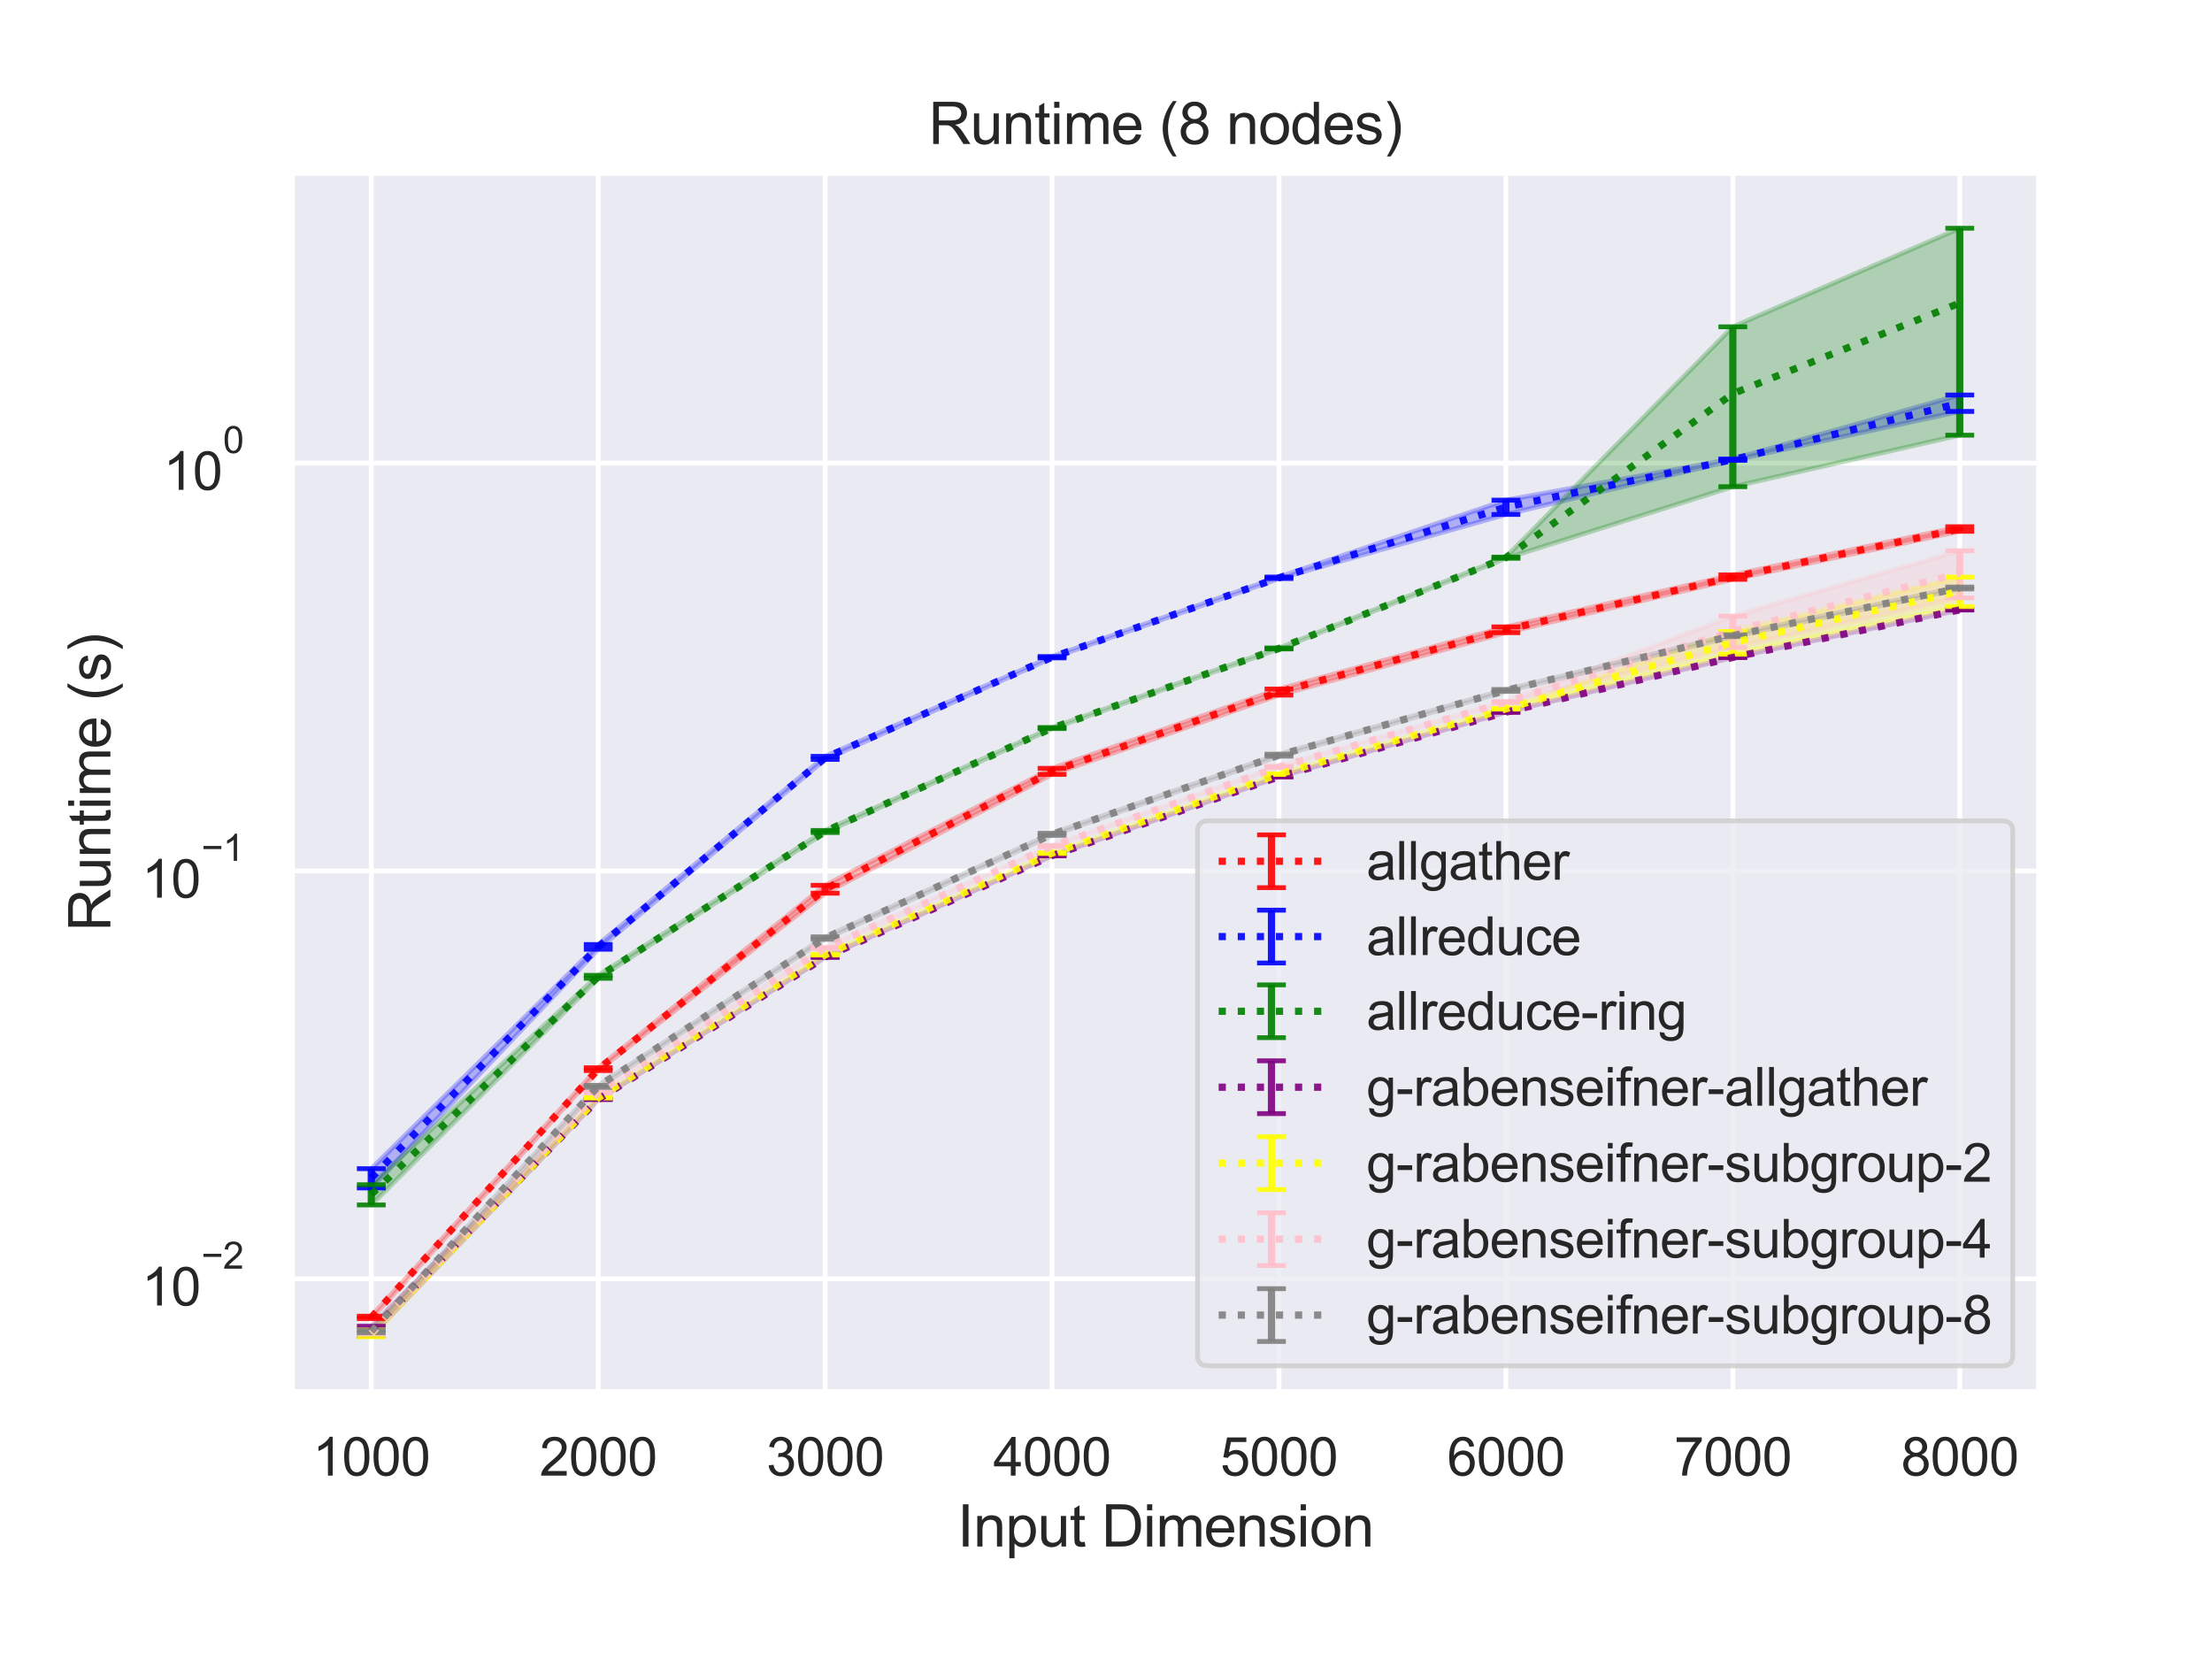 <?xml version="1.0" encoding="utf-8" standalone="no"?>
<!DOCTYPE svg PUBLIC "-//W3C//DTD SVG 1.1//EN"
  "http://www.w3.org/Graphics/SVG/1.1/DTD/svg11.dtd">
<svg height="345.6pt" version="1.1" viewBox="0 0 460.8 345.6" width="460.8pt" xmlns="http://www.w3.org/2000/svg" xmlns:xlink="http://www.w3.org/1999/xlink">
 <defs>
  <style type="text/css">*{stroke-linecap:butt;stroke-linejoin:round;}</style>
 </defs>
 <g id="figure_1">
  <g id="patch_1">
   <path d="M 0 345.6 
L 460.8 345.6 
L 460.8 0 
L 0 0 
z
" style="fill:#ffffff;"/>
  </g>
  <g id="axes_1">
   <g id="patch_2">
    <path d="M 60.8 290.02 
L 424.8 290.02 
L 424.8 36 
L 60.8 36 
z
" style="fill:#eaeaf2;"/>
   </g>
   <g id="matplotlib.axis_1">
    <g id="xtick_1">
     <g id="line2d_1">
      <path clip-path="url(#pa776ee0120)" d="M 77.345 290.02 
L 77.345 36 
" style="fill:none;stroke:#ffffff;stroke-linecap:round;"/>
     </g>
     <g id="text_1">
      <!-- 1000 -->
      <g style="fill:#262626;" transform="translate(65.111 307.394)scale(0.11 -0.11)">
       <defs>
        <path d="M 2384 0 
L 1822 0 
L 1822 3584 
Q 1619 3391 1289 3197 
Q 959 3003 697 2906 
L 697 3450 
Q 1169 3672 1522 3987 
Q 1875 4303 2022 4600 
L 2384 4600 
L 2384 0 
z
" id="ArialMT-31" transform="scale(0.016)"/>
        <path d="M 266 2259 
Q 266 3072 433 3567 
Q 600 4063 929 4331 
Q 1259 4600 1759 4600 
Q 2128 4600 2406 4451 
Q 2684 4303 2865 4023 
Q 3047 3744 3150 3342 
Q 3253 2941 3253 2259 
Q 3253 1453 3087 958 
Q 2922 463 2592 192 
Q 2263 -78 1759 -78 
Q 1097 -78 719 397 
Q 266 969 266 2259 
z
M 844 2259 
Q 844 1131 1108 757 
Q 1372 384 1759 384 
Q 2147 384 2411 759 
Q 2675 1134 2675 2259 
Q 2675 3391 2411 3762 
Q 2147 4134 1753 4134 
Q 1366 4134 1134 3806 
Q 844 3388 844 2259 
z
" id="ArialMT-30" transform="scale(0.016)"/>
       </defs>
       <use xlink:href="#ArialMT-31"/>
       <use x="55.615" xlink:href="#ArialMT-30"/>
       <use x="111.23" xlink:href="#ArialMT-30"/>
       <use x="166.846" xlink:href="#ArialMT-30"/>
      </g>
     </g>
    </g>
    <g id="xtick_2">
     <g id="line2d_2">
      <path clip-path="url(#pa776ee0120)" d="M 124.618 290.02 
L 124.618 36 
" style="fill:none;stroke:#ffffff;stroke-linecap:round;"/>
     </g>
     <g id="text_2">
      <!-- 2000 -->
      <g style="fill:#262626;" transform="translate(112.384 307.394)scale(0.11 -0.11)">
       <defs>
        <path d="M 3222 541 
L 3222 0 
L 194 0 
Q 188 203 259 391 
Q 375 700 629 1000 
Q 884 1300 1366 1694 
Q 2113 2306 2375 2664 
Q 2638 3022 2638 3341 
Q 2638 3675 2398 3904 
Q 2159 4134 1775 4134 
Q 1369 4134 1125 3890 
Q 881 3647 878 3216 
L 300 3275 
Q 359 3922 746 4261 
Q 1134 4600 1788 4600 
Q 2447 4600 2831 4234 
Q 3216 3869 3216 3328 
Q 3216 3053 3103 2787 
Q 2991 2522 2730 2228 
Q 2469 1934 1863 1422 
Q 1356 997 1212 845 
Q 1069 694 975 541 
L 3222 541 
z
" id="ArialMT-32" transform="scale(0.016)"/>
       </defs>
       <use xlink:href="#ArialMT-32"/>
       <use x="55.615" xlink:href="#ArialMT-30"/>
       <use x="111.23" xlink:href="#ArialMT-30"/>
       <use x="166.846" xlink:href="#ArialMT-30"/>
      </g>
     </g>
    </g>
    <g id="xtick_3">
     <g id="line2d_3">
      <path clip-path="url(#pa776ee0120)" d="M 171.891 290.02 
L 171.891 36 
" style="fill:none;stroke:#ffffff;stroke-linecap:round;"/>
     </g>
     <g id="text_3">
      <!-- 3000 -->
      <g style="fill:#262626;" transform="translate(159.657 307.394)scale(0.11 -0.11)">
       <defs>
        <path d="M 269 1209 
L 831 1284 
Q 928 806 1161 595 
Q 1394 384 1728 384 
Q 2125 384 2398 659 
Q 2672 934 2672 1341 
Q 2672 1728 2419 1979 
Q 2166 2231 1775 2231 
Q 1616 2231 1378 2169 
L 1441 2663 
Q 1497 2656 1531 2656 
Q 1891 2656 2178 2843 
Q 2466 3031 2466 3422 
Q 2466 3731 2256 3934 
Q 2047 4138 1716 4138 
Q 1388 4138 1169 3931 
Q 950 3725 888 3313 
L 325 3413 
Q 428 3978 793 4289 
Q 1159 4600 1703 4600 
Q 2078 4600 2393 4439 
Q 2709 4278 2876 4000 
Q 3044 3722 3044 3409 
Q 3044 3113 2884 2869 
Q 2725 2625 2413 2481 
Q 2819 2388 3044 2092 
Q 3269 1797 3269 1353 
Q 3269 753 2831 336 
Q 2394 -81 1725 -81 
Q 1122 -81 723 278 
Q 325 638 269 1209 
z
" id="ArialMT-33" transform="scale(0.016)"/>
       </defs>
       <use xlink:href="#ArialMT-33"/>
       <use x="55.615" xlink:href="#ArialMT-30"/>
       <use x="111.23" xlink:href="#ArialMT-30"/>
       <use x="166.846" xlink:href="#ArialMT-30"/>
      </g>
     </g>
    </g>
    <g id="xtick_4">
     <g id="line2d_4">
      <path clip-path="url(#pa776ee0120)" d="M 219.164 290.02 
L 219.164 36 
" style="fill:none;stroke:#ffffff;stroke-linecap:round;"/>
     </g>
     <g id="text_4">
      <!-- 4000 -->
      <g style="fill:#262626;" transform="translate(206.93 307.394)scale(0.11 -0.11)">
       <defs>
        <path d="M 2069 0 
L 2069 1097 
L 81 1097 
L 81 1613 
L 2172 4581 
L 2631 4581 
L 2631 1613 
L 3250 1613 
L 3250 1097 
L 2631 1097 
L 2631 0 
L 2069 0 
z
M 2069 1613 
L 2069 3678 
L 634 1613 
L 2069 1613 
z
" id="ArialMT-34" transform="scale(0.016)"/>
       </defs>
       <use xlink:href="#ArialMT-34"/>
       <use x="55.615" xlink:href="#ArialMT-30"/>
       <use x="111.23" xlink:href="#ArialMT-30"/>
       <use x="166.846" xlink:href="#ArialMT-30"/>
      </g>
     </g>
    </g>
    <g id="xtick_5">
     <g id="line2d_5">
      <path clip-path="url(#pa776ee0120)" d="M 266.436 290.02 
L 266.436 36 
" style="fill:none;stroke:#ffffff;stroke-linecap:round;"/>
     </g>
     <g id="text_5">
      <!-- 5000 -->
      <g style="fill:#262626;" transform="translate(254.202 307.394)scale(0.11 -0.11)">
       <defs>
        <path d="M 266 1200 
L 856 1250 
Q 922 819 1161 601 
Q 1400 384 1738 384 
Q 2144 384 2425 690 
Q 2706 997 2706 1503 
Q 2706 1984 2436 2262 
Q 2166 2541 1728 2541 
Q 1456 2541 1237 2417 
Q 1019 2294 894 2097 
L 366 2166 
L 809 4519 
L 3088 4519 
L 3088 3981 
L 1259 3981 
L 1013 2750 
Q 1425 3038 1878 3038 
Q 2478 3038 2890 2622 
Q 3303 2206 3303 1553 
Q 3303 931 2941 478 
Q 2500 -78 1738 -78 
Q 1113 -78 717 272 
Q 322 622 266 1200 
z
" id="ArialMT-35" transform="scale(0.016)"/>
       </defs>
       <use xlink:href="#ArialMT-35"/>
       <use x="55.615" xlink:href="#ArialMT-30"/>
       <use x="111.23" xlink:href="#ArialMT-30"/>
       <use x="166.846" xlink:href="#ArialMT-30"/>
      </g>
     </g>
    </g>
    <g id="xtick_6">
     <g id="line2d_6">
      <path clip-path="url(#pa776ee0120)" d="M 313.709 290.02 
L 313.709 36 
" style="fill:none;stroke:#ffffff;stroke-linecap:round;"/>
     </g>
     <g id="text_6">
      <!-- 6000 -->
      <g style="fill:#262626;" transform="translate(301.475 307.394)scale(0.11 -0.11)">
       <defs>
        <path d="M 3184 3459 
L 2625 3416 
Q 2550 3747 2413 3897 
Q 2184 4138 1850 4138 
Q 1581 4138 1378 3988 
Q 1113 3794 959 3422 
Q 806 3050 800 2363 
Q 1003 2672 1297 2822 
Q 1591 2972 1913 2972 
Q 2475 2972 2870 2558 
Q 3266 2144 3266 1488 
Q 3266 1056 3080 686 
Q 2894 316 2569 119 
Q 2244 -78 1831 -78 
Q 1128 -78 684 439 
Q 241 956 241 2144 
Q 241 3472 731 4075 
Q 1159 4600 1884 4600 
Q 2425 4600 2770 4297 
Q 3116 3994 3184 3459 
z
M 888 1484 
Q 888 1194 1011 928 
Q 1134 663 1356 523 
Q 1578 384 1822 384 
Q 2178 384 2434 671 
Q 2691 959 2691 1453 
Q 2691 1928 2437 2201 
Q 2184 2475 1800 2475 
Q 1419 2475 1153 2201 
Q 888 1928 888 1484 
z
" id="ArialMT-36" transform="scale(0.016)"/>
       </defs>
       <use xlink:href="#ArialMT-36"/>
       <use x="55.615" xlink:href="#ArialMT-30"/>
       <use x="111.23" xlink:href="#ArialMT-30"/>
       <use x="166.846" xlink:href="#ArialMT-30"/>
      </g>
     </g>
    </g>
    <g id="xtick_7">
     <g id="line2d_7">
      <path clip-path="url(#pa776ee0120)" d="M 360.982 290.02 
L 360.982 36 
" style="fill:none;stroke:#ffffff;stroke-linecap:round;"/>
     </g>
     <g id="text_7">
      <!-- 7000 -->
      <g style="fill:#262626;" transform="translate(348.748 307.394)scale(0.11 -0.11)">
       <defs>
        <path d="M 303 3981 
L 303 4522 
L 3269 4522 
L 3269 4084 
Q 2831 3619 2401 2847 
Q 1972 2075 1738 1259 
Q 1569 684 1522 0 
L 944 0 
Q 953 541 1156 1306 
Q 1359 2072 1739 2783 
Q 2119 3494 2547 3981 
L 303 3981 
z
" id="ArialMT-37" transform="scale(0.016)"/>
       </defs>
       <use xlink:href="#ArialMT-37"/>
       <use x="55.615" xlink:href="#ArialMT-30"/>
       <use x="111.23" xlink:href="#ArialMT-30"/>
       <use x="166.846" xlink:href="#ArialMT-30"/>
      </g>
     </g>
    </g>
    <g id="xtick_8">
     <g id="line2d_8">
      <path clip-path="url(#pa776ee0120)" d="M 408.255 290.02 
L 408.255 36 
" style="fill:none;stroke:#ffffff;stroke-linecap:round;"/>
     </g>
     <g id="text_8">
      <!-- 8000 -->
      <g style="fill:#262626;" transform="translate(396.02 307.394)scale(0.11 -0.11)">
       <defs>
        <path d="M 1131 2484 
Q 781 2613 612 2850 
Q 444 3088 444 3419 
Q 444 3919 803 4259 
Q 1163 4600 1759 4600 
Q 2359 4600 2725 4251 
Q 3091 3903 3091 3403 
Q 3091 3084 2923 2848 
Q 2756 2613 2416 2484 
Q 2838 2347 3058 2040 
Q 3278 1734 3278 1309 
Q 3278 722 2862 322 
Q 2447 -78 1769 -78 
Q 1091 -78 675 323 
Q 259 725 259 1325 
Q 259 1772 486 2073 
Q 713 2375 1131 2484 
z
M 1019 3438 
Q 1019 3113 1228 2906 
Q 1438 2700 1772 2700 
Q 2097 2700 2305 2904 
Q 2513 3109 2513 3406 
Q 2513 3716 2298 3927 
Q 2084 4138 1766 4138 
Q 1444 4138 1231 3931 
Q 1019 3725 1019 3438 
z
M 838 1322 
Q 838 1081 952 856 
Q 1066 631 1291 507 
Q 1516 384 1775 384 
Q 2178 384 2440 643 
Q 2703 903 2703 1303 
Q 2703 1709 2433 1975 
Q 2163 2241 1756 2241 
Q 1359 2241 1098 1978 
Q 838 1716 838 1322 
z
" id="ArialMT-38" transform="scale(0.016)"/>
       </defs>
       <use xlink:href="#ArialMT-38"/>
       <use x="55.615" xlink:href="#ArialMT-30"/>
       <use x="111.23" xlink:href="#ArialMT-30"/>
       <use x="166.846" xlink:href="#ArialMT-30"/>
      </g>
     </g>
    </g>
    <g id="text_9">
     <!-- Input Dimension -->
     <g style="fill:#262626;" transform="translate(199.446 322.169)scale(0.12 -0.12)">
      <defs>
       <path d="M 597 0 
L 597 4581 
L 1203 4581 
L 1203 0 
L 597 0 
z
" id="ArialMT-49" transform="scale(0.016)"/>
       <path d="M 422 0 
L 422 3319 
L 928 3319 
L 928 2847 
Q 1294 3394 1984 3394 
Q 2284 3394 2536 3286 
Q 2788 3178 2913 3003 
Q 3038 2828 3088 2588 
Q 3119 2431 3119 2041 
L 3119 0 
L 2556 0 
L 2556 2019 
Q 2556 2363 2490 2533 
Q 2425 2703 2258 2804 
Q 2091 2906 1866 2906 
Q 1506 2906 1245 2678 
Q 984 2450 984 1813 
L 984 0 
L 422 0 
z
" id="ArialMT-6e" transform="scale(0.016)"/>
       <path d="M 422 -1272 
L 422 3319 
L 934 3319 
L 934 2888 
Q 1116 3141 1344 3267 
Q 1572 3394 1897 3394 
Q 2322 3394 2647 3175 
Q 2972 2956 3137 2557 
Q 3303 2159 3303 1684 
Q 3303 1175 3120 767 
Q 2938 359 2589 142 
Q 2241 -75 1856 -75 
Q 1575 -75 1351 44 
Q 1128 163 984 344 
L 984 -1272 
L 422 -1272 
z
M 931 1641 
Q 931 1000 1190 694 
Q 1450 388 1819 388 
Q 2194 388 2461 705 
Q 2728 1022 2728 1688 
Q 2728 2322 2467 2637 
Q 2206 2953 1844 2953 
Q 1484 2953 1207 2617 
Q 931 2281 931 1641 
z
" id="ArialMT-70" transform="scale(0.016)"/>
       <path d="M 2597 0 
L 2597 488 
Q 2209 -75 1544 -75 
Q 1250 -75 995 37 
Q 741 150 617 320 
Q 494 491 444 738 
Q 409 903 409 1263 
L 409 3319 
L 972 3319 
L 972 1478 
Q 972 1038 1006 884 
Q 1059 663 1231 536 
Q 1403 409 1656 409 
Q 1909 409 2131 539 
Q 2353 669 2445 892 
Q 2538 1116 2538 1541 
L 2538 3319 
L 3100 3319 
L 3100 0 
L 2597 0 
z
" id="ArialMT-75" transform="scale(0.016)"/>
       <path d="M 1650 503 
L 1731 6 
Q 1494 -44 1306 -44 
Q 1000 -44 831 53 
Q 663 150 594 308 
Q 525 466 525 972 
L 525 2881 
L 113 2881 
L 113 3319 
L 525 3319 
L 525 4141 
L 1084 4478 
L 1084 3319 
L 1650 3319 
L 1650 2881 
L 1084 2881 
L 1084 941 
Q 1084 700 1114 631 
Q 1144 563 1211 522 
Q 1278 481 1403 481 
Q 1497 481 1650 503 
z
" id="ArialMT-74" transform="scale(0.016)"/>
       <path id="ArialMT-20" transform="scale(0.016)"/>
       <path d="M 494 0 
L 494 4581 
L 2072 4581 
Q 2606 4581 2888 4516 
Q 3281 4425 3559 4188 
Q 3922 3881 4101 3404 
Q 4281 2928 4281 2316 
Q 4281 1794 4159 1391 
Q 4038 988 3847 723 
Q 3656 459 3429 307 
Q 3203 156 2883 78 
Q 2563 0 2147 0 
L 494 0 
z
M 1100 541 
L 2078 541 
Q 2531 541 2789 625 
Q 3047 709 3200 863 
Q 3416 1078 3536 1442 
Q 3656 1806 3656 2325 
Q 3656 3044 3420 3430 
Q 3184 3816 2847 3947 
Q 2603 4041 2063 4041 
L 1100 4041 
L 1100 541 
z
" id="ArialMT-44" transform="scale(0.016)"/>
       <path d="M 425 3934 
L 425 4581 
L 988 4581 
L 988 3934 
L 425 3934 
z
M 425 0 
L 425 3319 
L 988 3319 
L 988 0 
L 425 0 
z
" id="ArialMT-69" transform="scale(0.016)"/>
       <path d="M 422 0 
L 422 3319 
L 925 3319 
L 925 2853 
Q 1081 3097 1340 3245 
Q 1600 3394 1931 3394 
Q 2300 3394 2536 3241 
Q 2772 3088 2869 2813 
Q 3263 3394 3894 3394 
Q 4388 3394 4653 3120 
Q 4919 2847 4919 2278 
L 4919 0 
L 4359 0 
L 4359 2091 
Q 4359 2428 4304 2576 
Q 4250 2725 4106 2815 
Q 3963 2906 3769 2906 
Q 3419 2906 3187 2673 
Q 2956 2441 2956 1928 
L 2956 0 
L 2394 0 
L 2394 2156 
Q 2394 2531 2256 2718 
Q 2119 2906 1806 2906 
Q 1569 2906 1367 2781 
Q 1166 2656 1075 2415 
Q 984 2175 984 1722 
L 984 0 
L 422 0 
z
" id="ArialMT-6d" transform="scale(0.016)"/>
       <path d="M 2694 1069 
L 3275 997 
Q 3138 488 2766 206 
Q 2394 -75 1816 -75 
Q 1088 -75 661 373 
Q 234 822 234 1631 
Q 234 2469 665 2931 
Q 1097 3394 1784 3394 
Q 2450 3394 2872 2941 
Q 3294 2488 3294 1666 
Q 3294 1616 3291 1516 
L 816 1516 
Q 847 969 1125 678 
Q 1403 388 1819 388 
Q 2128 388 2347 550 
Q 2566 713 2694 1069 
z
M 847 1978 
L 2700 1978 
Q 2663 2397 2488 2606 
Q 2219 2931 1791 2931 
Q 1403 2931 1139 2672 
Q 875 2413 847 1978 
z
" id="ArialMT-65" transform="scale(0.016)"/>
       <path d="M 197 991 
L 753 1078 
Q 800 744 1014 566 
Q 1228 388 1613 388 
Q 2000 388 2187 545 
Q 2375 703 2375 916 
Q 2375 1106 2209 1216 
Q 2094 1291 1634 1406 
Q 1016 1563 777 1677 
Q 538 1791 414 1992 
Q 291 2194 291 2438 
Q 291 2659 392 2848 
Q 494 3038 669 3163 
Q 800 3259 1026 3326 
Q 1253 3394 1513 3394 
Q 1903 3394 2198 3281 
Q 2494 3169 2634 2976 
Q 2775 2784 2828 2463 
L 2278 2388 
Q 2241 2644 2061 2787 
Q 1881 2931 1553 2931 
Q 1166 2931 1000 2803 
Q 834 2675 834 2503 
Q 834 2394 903 2306 
Q 972 2216 1119 2156 
Q 1203 2125 1616 2013 
Q 2213 1853 2448 1751 
Q 2684 1650 2818 1456 
Q 2953 1263 2953 975 
Q 2953 694 2789 445 
Q 2625 197 2315 61 
Q 2006 -75 1616 -75 
Q 969 -75 630 194 
Q 291 463 197 991 
z
" id="ArialMT-73" transform="scale(0.016)"/>
       <path d="M 213 1659 
Q 213 2581 725 3025 
Q 1153 3394 1769 3394 
Q 2453 3394 2887 2945 
Q 3322 2497 3322 1706 
Q 3322 1066 3130 698 
Q 2938 331 2570 128 
Q 2203 -75 1769 -75 
Q 1072 -75 642 372 
Q 213 819 213 1659 
z
M 791 1659 
Q 791 1022 1069 705 
Q 1347 388 1769 388 
Q 2188 388 2466 706 
Q 2744 1025 2744 1678 
Q 2744 2294 2464 2611 
Q 2184 2928 1769 2928 
Q 1347 2928 1069 2612 
Q 791 2297 791 1659 
z
" id="ArialMT-6f" transform="scale(0.016)"/>
      </defs>
      <use xlink:href="#ArialMT-49"/>
      <use x="27.783" xlink:href="#ArialMT-6e"/>
      <use x="83.398" xlink:href="#ArialMT-70"/>
      <use x="139.014" xlink:href="#ArialMT-75"/>
      <use x="194.629" xlink:href="#ArialMT-74"/>
      <use x="222.412" xlink:href="#ArialMT-20"/>
      <use x="250.195" xlink:href="#ArialMT-44"/>
      <use x="322.412" xlink:href="#ArialMT-69"/>
      <use x="344.629" xlink:href="#ArialMT-6d"/>
      <use x="427.93" xlink:href="#ArialMT-65"/>
      <use x="483.545" xlink:href="#ArialMT-6e"/>
      <use x="539.16" xlink:href="#ArialMT-73"/>
      <use x="589.16" xlink:href="#ArialMT-69"/>
      <use x="611.377" xlink:href="#ArialMT-6f"/>
      <use x="666.992" xlink:href="#ArialMT-6e"/>
     </g>
    </g>
   </g>
   <g id="matplotlib.axis_2">
    <g id="ytick_1">
     <g id="line2d_9">
      <path clip-path="url(#pa776ee0120)" d="M 60.8 266.398 
L 424.8 266.398 
" style="fill:none;stroke:#ffffff;stroke-linecap:round;"/>
     </g>
     <g id="text_10">
      <!-- $\mathdefault{10^{-2}}$ -->
      <g style="fill:#262626;" transform="translate(29.52 272.069)scale(0.11 -0.11)">
       <defs>
        <path d="M 3381 1997 
L 356 1997 
L 356 2522 
L 3381 2522 
L 3381 1997 
z
" id="ArialMT-2212" transform="scale(0.016)"/>
       </defs>
       <use transform="translate(0 0.994)" xlink:href="#ArialMT-31"/>
       <use transform="translate(55.615 0.994)" xlink:href="#ArialMT-30"/>
       <use transform="translate(112.973 70.688)scale(0.7)" xlink:href="#ArialMT-2212"/>
       <use transform="translate(153.852 70.688)scale(0.7)" xlink:href="#ArialMT-32"/>
      </g>
     </g>
    </g>
    <g id="ytick_2">
     <g id="line2d_10">
      <path clip-path="url(#pa776ee0120)" d="M 60.8 181.44 
L 424.8 181.44 
" style="fill:none;stroke:#ffffff;stroke-linecap:round;"/>
     </g>
     <g id="text_11">
      <!-- $\mathdefault{10^{-1}}$ -->
      <g style="fill:#262626;" transform="translate(29.52 187.112)scale(0.11 -0.11)">
       <use transform="translate(0 0.994)" xlink:href="#ArialMT-31"/>
       <use transform="translate(55.615 0.994)" xlink:href="#ArialMT-30"/>
       <use transform="translate(112.973 70.688)scale(0.7)" xlink:href="#ArialMT-2212"/>
       <use transform="translate(153.852 70.688)scale(0.7)" xlink:href="#ArialMT-31"/>
      </g>
     </g>
    </g>
    <g id="ytick_3">
     <g id="line2d_11">
      <path clip-path="url(#pa776ee0120)" d="M 60.8 96.482 
L 424.8 96.482 
" style="fill:none;stroke:#ffffff;stroke-linecap:round;"/>
     </g>
     <g id="text_12">
      <!-- $\mathdefault{10^{0}}$ -->
      <g style="fill:#262626;" transform="translate(34.03 102.154)scale(0.11 -0.11)">
       <use transform="translate(0 0.994)" xlink:href="#ArialMT-31"/>
       <use transform="translate(55.615 0.994)" xlink:href="#ArialMT-30"/>
       <use transform="translate(112.973 70.688)scale(0.7)" xlink:href="#ArialMT-30"/>
      </g>
     </g>
    </g>
    <g id="ytick_4"/>
    <g id="ytick_5"/>
    <g id="ytick_6"/>
    <g id="ytick_7"/>
    <g id="ytick_8"/>
    <g id="ytick_9"/>
    <g id="ytick_10"/>
    <g id="ytick_11"/>
    <g id="ytick_12"/>
    <g id="ytick_13"/>
    <g id="ytick_14"/>
    <g id="ytick_15"/>
    <g id="ytick_16"/>
    <g id="ytick_17"/>
    <g id="ytick_18"/>
    <g id="ytick_19"/>
    <g id="ytick_20"/>
    <g id="ytick_21"/>
    <g id="ytick_22"/>
    <g id="ytick_23"/>
    <g id="ytick_24"/>
    <g id="ytick_25"/>
    <g id="ytick_26"/>
    <g id="ytick_27"/>
    <g id="text_13">
     <!-- Runtime (s) -->
     <g style="fill:#262626;" transform="translate(22.994 194.013)rotate(-90)scale(0.12 -0.12)">
      <defs>
       <path d="M 503 0 
L 503 4581 
L 2534 4581 
Q 3147 4581 3465 4457 
Q 3784 4334 3975 4021 
Q 4166 3709 4166 3331 
Q 4166 2844 3850 2509 
Q 3534 2175 2875 2084 
Q 3116 1969 3241 1856 
Q 3506 1613 3744 1247 
L 4541 0 
L 3778 0 
L 3172 953 
Q 2906 1366 2734 1584 
Q 2563 1803 2427 1890 
Q 2291 1978 2150 2013 
Q 2047 2034 1813 2034 
L 1109 2034 
L 1109 0 
L 503 0 
z
M 1109 2559 
L 2413 2559 
Q 2828 2559 3062 2645 
Q 3297 2731 3419 2920 
Q 3541 3109 3541 3331 
Q 3541 3656 3305 3865 
Q 3069 4075 2559 4075 
L 1109 4075 
L 1109 2559 
z
" id="ArialMT-52" transform="scale(0.016)"/>
       <path d="M 1497 -1347 
Q 1031 -759 709 28 
Q 388 816 388 1659 
Q 388 2403 628 3084 
Q 909 3875 1497 4659 
L 1900 4659 
Q 1522 4009 1400 3731 
Q 1209 3300 1100 2831 
Q 966 2247 966 1656 
Q 966 153 1900 -1347 
L 1497 -1347 
z
" id="ArialMT-28" transform="scale(0.016)"/>
       <path d="M 791 -1347 
L 388 -1347 
Q 1322 153 1322 1656 
Q 1322 2244 1188 2822 
Q 1081 3291 891 3722 
Q 769 4003 388 4659 
L 791 4659 
Q 1378 3875 1659 3084 
Q 1900 2403 1900 1659 
Q 1900 816 1576 28 
Q 1253 -759 791 -1347 
z
" id="ArialMT-29" transform="scale(0.016)"/>
      </defs>
      <use xlink:href="#ArialMT-52"/>
      <use x="72.217" xlink:href="#ArialMT-75"/>
      <use x="127.832" xlink:href="#ArialMT-6e"/>
      <use x="183.447" xlink:href="#ArialMT-74"/>
      <use x="211.23" xlink:href="#ArialMT-69"/>
      <use x="233.447" xlink:href="#ArialMT-6d"/>
      <use x="316.748" xlink:href="#ArialMT-65"/>
      <use x="372.363" xlink:href="#ArialMT-20"/>
      <use x="400.146" xlink:href="#ArialMT-28"/>
      <use x="433.447" xlink:href="#ArialMT-73"/>
      <use x="483.447" xlink:href="#ArialMT-29"/>
     </g>
    </g>
   </g>
   <g id="PolyCollection_1">
    <defs>
     <path d="M 77.345 -71.404 
L 77.345 -70.919 
L 124.618 -122.575 
L 171.891 -159.528 
L 219.164 -184.279 
L 266.436 -200.799 
L 313.709 -213.806 
L 360.982 -224.911 
L 408.255 -234.923 
L 408.255 -235.876 
L 408.255 -235.876 
L 360.982 -225.831 
L 313.709 -215.006 
L 266.436 -202.059 
L 219.164 -185.537 
L 171.891 -161.178 
L 124.618 -123.166 
L 77.345 -71.404 
z
" id="m3cde3463cf" style="stroke:#ff0000;stroke-opacity:0.25;"/>
    </defs>
    <g clip-path="url(#pa776ee0120)">
     <use style="fill:#ff0000;fill-opacity:0.25;stroke:#ff0000;stroke-opacity:0.25;" x="0" xlink:href="#m3cde3463cf" y="345.6"/>
    </g>
   </g>
   <g id="PolyCollection_2">
    <defs>
     <path d="M 77.345 -102.14 
L 77.345 -98.123 
L 124.618 -147.862 
L 171.891 -187.402 
L 219.164 -208.545 
L 266.436 -225.082 
L 313.709 -238.434 
L 360.982 -249.705 
L 408.255 -259.892 
L 408.255 -263.315 
L 408.255 -263.315 
L 360.982 -249.983 
L 313.709 -241.41 
L 266.436 -225.394 
L 219.164 -208.831 
L 171.891 -188.034 
L 124.618 -148.831 
L 77.345 -102.14 
z
" id="m971266c7bd" style="stroke:#0000ff;stroke-opacity:0.25;"/>
    </defs>
    <g clip-path="url(#pa776ee0120)">
     <use style="fill:#0000ff;fill-opacity:0.25;stroke:#0000ff;stroke-opacity:0.25;" x="0" xlink:href="#m971266c7bd" y="345.6"/>
    </g>
   </g>
   <g id="PolyCollection_3">
    <defs>
     <path d="M 77.345 -98.805 
L 77.345 -94.584 
L 124.618 -141.802 
L 171.891 -172.174 
L 219.164 -193.827 
L 266.436 -210.414 
L 313.709 -229.302 
L 360.982 -244.214 
L 408.255 -254.947 
L 408.255 -298.054 
L 408.255 -298.054 
L 360.982 -277.521 
L 313.709 -229.541 
L 266.436 -210.615 
L 219.164 -194.043 
L 171.891 -172.603 
L 124.618 -142.422 
L 77.345 -98.805 
z
" id="m94c63c072a" style="stroke:#008000;stroke-opacity:0.25;"/>
    </defs>
    <g clip-path="url(#pa776ee0120)">
     <use style="fill:#008000;fill-opacity:0.25;stroke:#008000;stroke-opacity:0.25;" x="0" xlink:href="#m94c63c072a" y="345.6"/>
    </g>
   </g>
   <g id="PolyCollection_4">
    <defs>
     <path d="M 77.345 -69.315 
L 77.345 -67.29 
L 124.618 -116.544 
L 171.891 -146.178 
L 219.164 -167.318 
L 266.436 -183.76 
L 313.709 -197.218 
L 360.982 -208.625 
L 408.255 -218.52 
L 408.255 -218.576 
L 408.255 -218.576 
L 360.982 -208.684 
L 313.709 -197.272 
L 266.436 -183.827 
L 219.164 -167.377 
L 171.891 -146.227 
L 124.618 -116.611 
L 77.345 -69.315 
z
" id="md80590a3d1" style="stroke:#800080;stroke-opacity:0.25;"/>
    </defs>
    <g clip-path="url(#pa776ee0120)">
     <use style="fill:#800080;fill-opacity:0.25;stroke:#800080;stroke-opacity:0.25;" x="0" xlink:href="#md80590a3d1" y="345.6"/>
    </g>
   </g>
   <g id="PolyCollection_5">
    <defs>
     <path d="M 77.345 -68.532 
L 77.345 -67.126 
L 124.618 -116.867 
L 171.891 -146.635 
L 219.164 -167.806 
L 266.436 -184.272 
L 313.709 -197.881 
L 360.982 -209.306 
L 408.255 -219.234 
L 408.255 -225.376 
L 408.255 -225.376 
L 360.982 -214.035 
L 313.709 -197.996 
L 266.436 -184.4 
L 219.164 -167.935 
L 171.891 -146.747 
L 124.618 -116.964 
L 77.345 -68.532 
z
" id="m7bd9e2ba71" style="stroke:#ffff00;stroke-opacity:0.25;"/>
    </defs>
    <g clip-path="url(#pa776ee0120)">
     <use style="fill:#ffff00;fill-opacity:0.25;stroke:#ffff00;stroke-opacity:0.25;" x="0" xlink:href="#m7bd9e2ba71" y="345.6"/>
    </g>
   </g>
   <g id="PolyCollection_6">
    <defs>
     <path d="M 77.345 -68.017 
L 77.345 -67.723 
L 124.618 -117.911 
L 171.891 -147.983 
L 219.164 -169.233 
L 266.436 -185.724 
L 313.709 -199.242 
L 360.982 -210.711 
L 408.255 -221.04 
L 408.255 -230.866 
L 408.255 -230.866 
L 360.982 -217.244 
L 313.709 -199.444 
L 266.436 -185.933 
L 219.164 -169.469 
L 171.891 -148.209 
L 124.618 -118.146 
L 77.345 -68.017 
z
" id="m96eda71a2b" style="stroke:#ffc0cb;stroke-opacity:0.25;"/>
    </defs>
    <g clip-path="url(#pa776ee0120)">
     <use style="fill:#ffc0cb;fill-opacity:0.25;stroke:#ffc0cb;stroke-opacity:0.25;" x="0" xlink:href="#m96eda71a2b" y="345.6"/>
    </g>
   </g>
   <g id="PolyCollection_7">
    <defs>
     <path d="M 77.345 -68.493 
L 77.345 -67.976 
L 124.618 -119.077 
L 171.891 -149.934 
L 219.164 -171.576 
L 266.436 -188.074 
L 313.709 -201.583 
L 360.982 -212.986 
L 408.255 -222.916 
L 408.255 -223.319 
L 408.255 -223.319 
L 360.982 -213.375 
L 313.709 -201.971 
L 266.436 -188.489 
L 219.164 -172.007 
L 171.891 -150.437 
L 124.618 -119.498 
L 77.345 -68.493 
z
" id="m3a0331dc59" style="stroke:#808080;stroke-opacity:0.25;"/>
    </defs>
    <g clip-path="url(#pa776ee0120)">
     <use style="fill:#808080;fill-opacity:0.25;stroke:#808080;stroke-opacity:0.25;" x="0" xlink:href="#m3a0331dc59" y="345.6"/>
    </g>
   </g>
   <g id="LineCollection_1">
    <path clip-path="url(#pa776ee0120)" d="M 77.345 274.681 
L 77.345 274.196 
" style="fill:none;stroke:#ff0000;stroke-opacity:0.9;stroke-width:1.5;"/>
    <path clip-path="url(#pa776ee0120)" d="M 124.618 223.025 
L 124.618 222.434 
" style="fill:none;stroke:#ff0000;stroke-opacity:0.9;stroke-width:1.5;"/>
    <path clip-path="url(#pa776ee0120)" d="M 171.891 186.072 
L 171.891 184.422 
" style="fill:none;stroke:#ff0000;stroke-opacity:0.9;stroke-width:1.5;"/>
    <path clip-path="url(#pa776ee0120)" d="M 219.164 161.321 
L 219.164 160.063 
" style="fill:none;stroke:#ff0000;stroke-opacity:0.9;stroke-width:1.5;"/>
    <path clip-path="url(#pa776ee0120)" d="M 266.436 144.801 
L 266.436 143.541 
" style="fill:none;stroke:#ff0000;stroke-opacity:0.9;stroke-width:1.5;"/>
    <path clip-path="url(#pa776ee0120)" d="M 313.709 131.794 
L 313.709 130.594 
" style="fill:none;stroke:#ff0000;stroke-opacity:0.9;stroke-width:1.5;"/>
    <path clip-path="url(#pa776ee0120)" d="M 360.982 120.689 
L 360.982 119.769 
" style="fill:none;stroke:#ff0000;stroke-opacity:0.9;stroke-width:1.5;"/>
    <path clip-path="url(#pa776ee0120)" d="M 408.255 110.677 
L 408.255 109.724 
" style="fill:none;stroke:#ff0000;stroke-opacity:0.9;stroke-width:1.5;"/>
   </g>
   <g id="LineCollection_2">
    <path clip-path="url(#pa776ee0120)" d="M 77.345 247.477 
L 77.345 243.46 
" style="fill:none;stroke:#0000ff;stroke-opacity:0.9;stroke-width:1.5;"/>
    <path clip-path="url(#pa776ee0120)" d="M 124.618 197.738 
L 124.618 196.769 
" style="fill:none;stroke:#0000ff;stroke-opacity:0.9;stroke-width:1.5;"/>
    <path clip-path="url(#pa776ee0120)" d="M 171.891 158.198 
L 171.891 157.566 
" style="fill:none;stroke:#0000ff;stroke-opacity:0.9;stroke-width:1.5;"/>
    <path clip-path="url(#pa776ee0120)" d="M 219.164 137.055 
L 219.164 136.769 
" style="fill:none;stroke:#0000ff;stroke-opacity:0.9;stroke-width:1.5;"/>
    <path clip-path="url(#pa776ee0120)" d="M 266.436 120.518 
L 266.436 120.206 
" style="fill:none;stroke:#0000ff;stroke-opacity:0.9;stroke-width:1.5;"/>
    <path clip-path="url(#pa776ee0120)" d="M 313.709 107.166 
L 313.709 104.19 
" style="fill:none;stroke:#0000ff;stroke-opacity:0.9;stroke-width:1.5;"/>
    <path clip-path="url(#pa776ee0120)" d="M 360.982 95.895 
L 360.982 95.617 
" style="fill:none;stroke:#0000ff;stroke-opacity:0.9;stroke-width:1.5;"/>
    <path clip-path="url(#pa776ee0120)" d="M 408.255 85.708 
L 408.255 82.285 
" style="fill:none;stroke:#0000ff;stroke-opacity:0.9;stroke-width:1.5;"/>
   </g>
   <g id="LineCollection_3">
    <path clip-path="url(#pa776ee0120)" d="M 77.345 251.016 
L 77.345 246.795 
" style="fill:none;stroke:#008000;stroke-opacity:0.9;stroke-width:1.5;"/>
    <path clip-path="url(#pa776ee0120)" d="M 124.618 203.798 
L 124.618 203.178 
" style="fill:none;stroke:#008000;stroke-opacity:0.9;stroke-width:1.5;"/>
    <path clip-path="url(#pa776ee0120)" d="M 171.891 173.426 
L 171.891 172.997 
" style="fill:none;stroke:#008000;stroke-opacity:0.9;stroke-width:1.5;"/>
    <path clip-path="url(#pa776ee0120)" d="M 219.164 151.773 
L 219.164 151.557 
" style="fill:none;stroke:#008000;stroke-opacity:0.9;stroke-width:1.5;"/>
    <path clip-path="url(#pa776ee0120)" d="M 266.436 135.186 
L 266.436 134.985 
" style="fill:none;stroke:#008000;stroke-opacity:0.9;stroke-width:1.5;"/>
    <path clip-path="url(#pa776ee0120)" d="M 313.709 116.298 
L 313.709 116.059 
" style="fill:none;stroke:#008000;stroke-opacity:0.9;stroke-width:1.5;"/>
    <path clip-path="url(#pa776ee0120)" d="M 360.982 101.386 
L 360.982 68.079 
" style="fill:none;stroke:#008000;stroke-opacity:0.9;stroke-width:1.5;"/>
    <path clip-path="url(#pa776ee0120)" d="M 408.255 90.653 
L 408.255 47.546 
" style="fill:none;stroke:#008000;stroke-opacity:0.9;stroke-width:1.5;"/>
   </g>
   <g id="LineCollection_4">
    <path clip-path="url(#pa776ee0120)" d="M 77.345 278.31 
L 77.345 276.285 
" style="fill:none;stroke:#800080;stroke-opacity:0.9;stroke-width:1.5;"/>
    <path clip-path="url(#pa776ee0120)" d="M 124.618 229.056 
L 124.618 228.989 
" style="fill:none;stroke:#800080;stroke-opacity:0.9;stroke-width:1.5;"/>
    <path clip-path="url(#pa776ee0120)" d="M 171.891 199.422 
L 171.891 199.373 
" style="fill:none;stroke:#800080;stroke-opacity:0.9;stroke-width:1.5;"/>
    <path clip-path="url(#pa776ee0120)" d="M 219.164 178.282 
L 219.164 178.223 
" style="fill:none;stroke:#800080;stroke-opacity:0.9;stroke-width:1.5;"/>
    <path clip-path="url(#pa776ee0120)" d="M 266.436 161.84 
L 266.436 161.773 
" style="fill:none;stroke:#800080;stroke-opacity:0.9;stroke-width:1.5;"/>
    <path clip-path="url(#pa776ee0120)" d="M 313.709 148.382 
L 313.709 148.328 
" style="fill:none;stroke:#800080;stroke-opacity:0.9;stroke-width:1.5;"/>
    <path clip-path="url(#pa776ee0120)" d="M 360.982 136.975 
L 360.982 136.916 
" style="fill:none;stroke:#800080;stroke-opacity:0.9;stroke-width:1.5;"/>
    <path clip-path="url(#pa776ee0120)" d="M 408.255 127.08 
L 408.255 127.024 
" style="fill:none;stroke:#800080;stroke-opacity:0.9;stroke-width:1.5;"/>
   </g>
   <g id="LineCollection_5">
    <path clip-path="url(#pa776ee0120)" d="M 77.345 278.474 
L 77.345 277.068 
" style="fill:none;stroke:#ffff00;stroke-opacity:0.9;stroke-width:1.5;"/>
    <path clip-path="url(#pa776ee0120)" d="M 124.618 228.733 
L 124.618 228.636 
" style="fill:none;stroke:#ffff00;stroke-opacity:0.9;stroke-width:1.5;"/>
    <path clip-path="url(#pa776ee0120)" d="M 171.891 198.965 
L 171.891 198.853 
" style="fill:none;stroke:#ffff00;stroke-opacity:0.9;stroke-width:1.5;"/>
    <path clip-path="url(#pa776ee0120)" d="M 219.164 177.794 
L 219.164 177.665 
" style="fill:none;stroke:#ffff00;stroke-opacity:0.9;stroke-width:1.5;"/>
    <path clip-path="url(#pa776ee0120)" d="M 266.436 161.328 
L 266.436 161.2 
" style="fill:none;stroke:#ffff00;stroke-opacity:0.9;stroke-width:1.5;"/>
    <path clip-path="url(#pa776ee0120)" d="M 313.709 147.719 
L 313.709 147.604 
" style="fill:none;stroke:#ffff00;stroke-opacity:0.9;stroke-width:1.5;"/>
    <path clip-path="url(#pa776ee0120)" d="M 360.982 136.294 
L 360.982 131.565 
" style="fill:none;stroke:#ffff00;stroke-opacity:0.9;stroke-width:1.5;"/>
    <path clip-path="url(#pa776ee0120)" d="M 408.255 126.366 
L 408.255 120.224 
" style="fill:none;stroke:#ffff00;stroke-opacity:0.9;stroke-width:1.5;"/>
   </g>
   <g id="LineCollection_6">
    <path clip-path="url(#pa776ee0120)" d="M 77.345 277.877 
L 77.345 277.583 
" style="fill:none;stroke:#ffc0cb;stroke-opacity:0.9;stroke-width:1.5;"/>
    <path clip-path="url(#pa776ee0120)" d="M 124.618 227.689 
L 124.618 227.454 
" style="fill:none;stroke:#ffc0cb;stroke-opacity:0.9;stroke-width:1.5;"/>
    <path clip-path="url(#pa776ee0120)" d="M 171.891 197.617 
L 171.891 197.391 
" style="fill:none;stroke:#ffc0cb;stroke-opacity:0.9;stroke-width:1.5;"/>
    <path clip-path="url(#pa776ee0120)" d="M 219.164 176.367 
L 219.164 176.131 
" style="fill:none;stroke:#ffc0cb;stroke-opacity:0.9;stroke-width:1.5;"/>
    <path clip-path="url(#pa776ee0120)" d="M 266.436 159.876 
L 266.436 159.667 
" style="fill:none;stroke:#ffc0cb;stroke-opacity:0.9;stroke-width:1.5;"/>
    <path clip-path="url(#pa776ee0120)" d="M 313.709 146.358 
L 313.709 146.156 
" style="fill:none;stroke:#ffc0cb;stroke-opacity:0.9;stroke-width:1.5;"/>
    <path clip-path="url(#pa776ee0120)" d="M 360.982 134.889 
L 360.982 128.356 
" style="fill:none;stroke:#ffc0cb;stroke-opacity:0.9;stroke-width:1.5;"/>
    <path clip-path="url(#pa776ee0120)" d="M 408.255 124.56 
L 408.255 114.734 
" style="fill:none;stroke:#ffc0cb;stroke-opacity:0.9;stroke-width:1.5;"/>
   </g>
   <g id="LineCollection_7">
    <path clip-path="url(#pa776ee0120)" d="M 77.345 277.624 
L 77.345 277.107 
" style="fill:none;stroke:#808080;stroke-opacity:0.9;stroke-width:1.5;"/>
    <path clip-path="url(#pa776ee0120)" d="M 124.618 226.523 
L 124.618 226.102 
" style="fill:none;stroke:#808080;stroke-opacity:0.9;stroke-width:1.5;"/>
    <path clip-path="url(#pa776ee0120)" d="M 171.891 195.666 
L 171.891 195.163 
" style="fill:none;stroke:#808080;stroke-opacity:0.9;stroke-width:1.5;"/>
    <path clip-path="url(#pa776ee0120)" d="M 219.164 174.024 
L 219.164 173.593 
" style="fill:none;stroke:#808080;stroke-opacity:0.9;stroke-width:1.5;"/>
    <path clip-path="url(#pa776ee0120)" d="M 266.436 157.526 
L 266.436 157.111 
" style="fill:none;stroke:#808080;stroke-opacity:0.9;stroke-width:1.5;"/>
    <path clip-path="url(#pa776ee0120)" d="M 313.709 144.017 
L 313.709 143.629 
" style="fill:none;stroke:#808080;stroke-opacity:0.9;stroke-width:1.5;"/>
    <path clip-path="url(#pa776ee0120)" d="M 360.982 132.614 
L 360.982 132.225 
" style="fill:none;stroke:#808080;stroke-opacity:0.9;stroke-width:1.5;"/>
    <path clip-path="url(#pa776ee0120)" d="M 408.255 122.684 
L 408.255 122.281 
" style="fill:none;stroke:#808080;stroke-opacity:0.9;stroke-width:1.5;"/>
   </g>
   <g id="line2d_12">
    <defs>
     <path d="M 3 0 
L -3 -0 
" id="mce8037dbf3" style="stroke:#ff0000;stroke-opacity:0.9;"/>
    </defs>
    <g clip-path="url(#pa776ee0120)">
     <use style="fill:#ff0000;fill-opacity:0.9;stroke:#ff0000;stroke-opacity:0.9;" x="77.345" xlink:href="#mce8037dbf3" y="274.681"/>
     <use style="fill:#ff0000;fill-opacity:0.9;stroke:#ff0000;stroke-opacity:0.9;" x="124.618" xlink:href="#mce8037dbf3" y="223.025"/>
     <use style="fill:#ff0000;fill-opacity:0.9;stroke:#ff0000;stroke-opacity:0.9;" x="171.891" xlink:href="#mce8037dbf3" y="186.072"/>
     <use style="fill:#ff0000;fill-opacity:0.9;stroke:#ff0000;stroke-opacity:0.9;" x="219.164" xlink:href="#mce8037dbf3" y="161.321"/>
     <use style="fill:#ff0000;fill-opacity:0.9;stroke:#ff0000;stroke-opacity:0.9;" x="266.436" xlink:href="#mce8037dbf3" y="144.801"/>
     <use style="fill:#ff0000;fill-opacity:0.9;stroke:#ff0000;stroke-opacity:0.9;" x="313.709" xlink:href="#mce8037dbf3" y="131.794"/>
     <use style="fill:#ff0000;fill-opacity:0.9;stroke:#ff0000;stroke-opacity:0.9;" x="360.982" xlink:href="#mce8037dbf3" y="120.689"/>
     <use style="fill:#ff0000;fill-opacity:0.9;stroke:#ff0000;stroke-opacity:0.9;" x="408.255" xlink:href="#mce8037dbf3" y="110.677"/>
    </g>
   </g>
   <g id="line2d_13">
    <g clip-path="url(#pa776ee0120)">
     <use style="fill:#ff0000;fill-opacity:0.9;stroke:#ff0000;stroke-opacity:0.9;" x="77.345" xlink:href="#mce8037dbf3" y="274.196"/>
     <use style="fill:#ff0000;fill-opacity:0.9;stroke:#ff0000;stroke-opacity:0.9;" x="124.618" xlink:href="#mce8037dbf3" y="222.434"/>
     <use style="fill:#ff0000;fill-opacity:0.9;stroke:#ff0000;stroke-opacity:0.9;" x="171.891" xlink:href="#mce8037dbf3" y="184.422"/>
     <use style="fill:#ff0000;fill-opacity:0.9;stroke:#ff0000;stroke-opacity:0.9;" x="219.164" xlink:href="#mce8037dbf3" y="160.063"/>
     <use style="fill:#ff0000;fill-opacity:0.9;stroke:#ff0000;stroke-opacity:0.9;" x="266.436" xlink:href="#mce8037dbf3" y="143.541"/>
     <use style="fill:#ff0000;fill-opacity:0.9;stroke:#ff0000;stroke-opacity:0.9;" x="313.709" xlink:href="#mce8037dbf3" y="130.594"/>
     <use style="fill:#ff0000;fill-opacity:0.9;stroke:#ff0000;stroke-opacity:0.9;" x="360.982" xlink:href="#mce8037dbf3" y="119.769"/>
     <use style="fill:#ff0000;fill-opacity:0.9;stroke:#ff0000;stroke-opacity:0.9;" x="408.255" xlink:href="#mce8037dbf3" y="109.724"/>
    </g>
   </g>
   <g id="line2d_14">
    <defs>
     <path d="M 3 0 
L -3 -0 
" id="m50a00907a9" style="stroke:#0000ff;stroke-opacity:0.9;"/>
    </defs>
    <g clip-path="url(#pa776ee0120)">
     <use style="fill:#0000ff;fill-opacity:0.9;stroke:#0000ff;stroke-opacity:0.9;" x="77.345" xlink:href="#m50a00907a9" y="247.477"/>
     <use style="fill:#0000ff;fill-opacity:0.9;stroke:#0000ff;stroke-opacity:0.9;" x="124.618" xlink:href="#m50a00907a9" y="197.738"/>
     <use style="fill:#0000ff;fill-opacity:0.9;stroke:#0000ff;stroke-opacity:0.9;" x="171.891" xlink:href="#m50a00907a9" y="158.198"/>
     <use style="fill:#0000ff;fill-opacity:0.9;stroke:#0000ff;stroke-opacity:0.9;" x="219.164" xlink:href="#m50a00907a9" y="137.055"/>
     <use style="fill:#0000ff;fill-opacity:0.9;stroke:#0000ff;stroke-opacity:0.9;" x="266.436" xlink:href="#m50a00907a9" y="120.518"/>
     <use style="fill:#0000ff;fill-opacity:0.9;stroke:#0000ff;stroke-opacity:0.9;" x="313.709" xlink:href="#m50a00907a9" y="107.166"/>
     <use style="fill:#0000ff;fill-opacity:0.9;stroke:#0000ff;stroke-opacity:0.9;" x="360.982" xlink:href="#m50a00907a9" y="95.895"/>
     <use style="fill:#0000ff;fill-opacity:0.9;stroke:#0000ff;stroke-opacity:0.9;" x="408.255" xlink:href="#m50a00907a9" y="85.708"/>
    </g>
   </g>
   <g id="line2d_15">
    <g clip-path="url(#pa776ee0120)">
     <use style="fill:#0000ff;fill-opacity:0.9;stroke:#0000ff;stroke-opacity:0.9;" x="77.345" xlink:href="#m50a00907a9" y="243.46"/>
     <use style="fill:#0000ff;fill-opacity:0.9;stroke:#0000ff;stroke-opacity:0.9;" x="124.618" xlink:href="#m50a00907a9" y="196.769"/>
     <use style="fill:#0000ff;fill-opacity:0.9;stroke:#0000ff;stroke-opacity:0.9;" x="171.891" xlink:href="#m50a00907a9" y="157.566"/>
     <use style="fill:#0000ff;fill-opacity:0.9;stroke:#0000ff;stroke-opacity:0.9;" x="219.164" xlink:href="#m50a00907a9" y="136.769"/>
     <use style="fill:#0000ff;fill-opacity:0.9;stroke:#0000ff;stroke-opacity:0.9;" x="266.436" xlink:href="#m50a00907a9" y="120.206"/>
     <use style="fill:#0000ff;fill-opacity:0.9;stroke:#0000ff;stroke-opacity:0.9;" x="313.709" xlink:href="#m50a00907a9" y="104.19"/>
     <use style="fill:#0000ff;fill-opacity:0.9;stroke:#0000ff;stroke-opacity:0.9;" x="360.982" xlink:href="#m50a00907a9" y="95.617"/>
     <use style="fill:#0000ff;fill-opacity:0.9;stroke:#0000ff;stroke-opacity:0.9;" x="408.255" xlink:href="#m50a00907a9" y="82.285"/>
    </g>
   </g>
   <g id="line2d_16">
    <defs>
     <path d="M 3 0 
L -3 -0 
" id="m70926c9a2a" style="stroke:#008000;stroke-opacity:0.9;"/>
    </defs>
    <g clip-path="url(#pa776ee0120)">
     <use style="fill:#008000;fill-opacity:0.9;stroke:#008000;stroke-opacity:0.9;" x="77.345" xlink:href="#m70926c9a2a" y="251.016"/>
     <use style="fill:#008000;fill-opacity:0.9;stroke:#008000;stroke-opacity:0.9;" x="124.618" xlink:href="#m70926c9a2a" y="203.798"/>
     <use style="fill:#008000;fill-opacity:0.9;stroke:#008000;stroke-opacity:0.9;" x="171.891" xlink:href="#m70926c9a2a" y="173.426"/>
     <use style="fill:#008000;fill-opacity:0.9;stroke:#008000;stroke-opacity:0.9;" x="219.164" xlink:href="#m70926c9a2a" y="151.773"/>
     <use style="fill:#008000;fill-opacity:0.9;stroke:#008000;stroke-opacity:0.9;" x="266.436" xlink:href="#m70926c9a2a" y="135.186"/>
     <use style="fill:#008000;fill-opacity:0.9;stroke:#008000;stroke-opacity:0.9;" x="313.709" xlink:href="#m70926c9a2a" y="116.298"/>
     <use style="fill:#008000;fill-opacity:0.9;stroke:#008000;stroke-opacity:0.9;" x="360.982" xlink:href="#m70926c9a2a" y="101.386"/>
     <use style="fill:#008000;fill-opacity:0.9;stroke:#008000;stroke-opacity:0.9;" x="408.255" xlink:href="#m70926c9a2a" y="90.653"/>
    </g>
   </g>
   <g id="line2d_17">
    <g clip-path="url(#pa776ee0120)">
     <use style="fill:#008000;fill-opacity:0.9;stroke:#008000;stroke-opacity:0.9;" x="77.345" xlink:href="#m70926c9a2a" y="246.795"/>
     <use style="fill:#008000;fill-opacity:0.9;stroke:#008000;stroke-opacity:0.9;" x="124.618" xlink:href="#m70926c9a2a" y="203.178"/>
     <use style="fill:#008000;fill-opacity:0.9;stroke:#008000;stroke-opacity:0.9;" x="171.891" xlink:href="#m70926c9a2a" y="172.997"/>
     <use style="fill:#008000;fill-opacity:0.9;stroke:#008000;stroke-opacity:0.9;" x="219.164" xlink:href="#m70926c9a2a" y="151.557"/>
     <use style="fill:#008000;fill-opacity:0.9;stroke:#008000;stroke-opacity:0.9;" x="266.436" xlink:href="#m70926c9a2a" y="134.985"/>
     <use style="fill:#008000;fill-opacity:0.9;stroke:#008000;stroke-opacity:0.9;" x="313.709" xlink:href="#m70926c9a2a" y="116.059"/>
     <use style="fill:#008000;fill-opacity:0.9;stroke:#008000;stroke-opacity:0.9;" x="360.982" xlink:href="#m70926c9a2a" y="68.079"/>
     <use style="fill:#008000;fill-opacity:0.9;stroke:#008000;stroke-opacity:0.9;" x="408.255" xlink:href="#m70926c9a2a" y="47.546"/>
    </g>
   </g>
   <g id="line2d_18">
    <defs>
     <path d="M 3 0 
L -3 -0 
" id="m429681bc9e" style="stroke:#800080;stroke-opacity:0.9;"/>
    </defs>
    <g clip-path="url(#pa776ee0120)">
     <use style="fill:#800080;fill-opacity:0.9;stroke:#800080;stroke-opacity:0.9;" x="77.345" xlink:href="#m429681bc9e" y="278.31"/>
     <use style="fill:#800080;fill-opacity:0.9;stroke:#800080;stroke-opacity:0.9;" x="124.618" xlink:href="#m429681bc9e" y="229.056"/>
     <use style="fill:#800080;fill-opacity:0.9;stroke:#800080;stroke-opacity:0.9;" x="171.891" xlink:href="#m429681bc9e" y="199.422"/>
     <use style="fill:#800080;fill-opacity:0.9;stroke:#800080;stroke-opacity:0.9;" x="219.164" xlink:href="#m429681bc9e" y="178.282"/>
     <use style="fill:#800080;fill-opacity:0.9;stroke:#800080;stroke-opacity:0.9;" x="266.436" xlink:href="#m429681bc9e" y="161.84"/>
     <use style="fill:#800080;fill-opacity:0.9;stroke:#800080;stroke-opacity:0.9;" x="313.709" xlink:href="#m429681bc9e" y="148.382"/>
     <use style="fill:#800080;fill-opacity:0.9;stroke:#800080;stroke-opacity:0.9;" x="360.982" xlink:href="#m429681bc9e" y="136.975"/>
     <use style="fill:#800080;fill-opacity:0.9;stroke:#800080;stroke-opacity:0.9;" x="408.255" xlink:href="#m429681bc9e" y="127.08"/>
    </g>
   </g>
   <g id="line2d_19">
    <g clip-path="url(#pa776ee0120)">
     <use style="fill:#800080;fill-opacity:0.9;stroke:#800080;stroke-opacity:0.9;" x="77.345" xlink:href="#m429681bc9e" y="276.285"/>
     <use style="fill:#800080;fill-opacity:0.9;stroke:#800080;stroke-opacity:0.9;" x="124.618" xlink:href="#m429681bc9e" y="228.989"/>
     <use style="fill:#800080;fill-opacity:0.9;stroke:#800080;stroke-opacity:0.9;" x="171.891" xlink:href="#m429681bc9e" y="199.373"/>
     <use style="fill:#800080;fill-opacity:0.9;stroke:#800080;stroke-opacity:0.9;" x="219.164" xlink:href="#m429681bc9e" y="178.223"/>
     <use style="fill:#800080;fill-opacity:0.9;stroke:#800080;stroke-opacity:0.9;" x="266.436" xlink:href="#m429681bc9e" y="161.773"/>
     <use style="fill:#800080;fill-opacity:0.9;stroke:#800080;stroke-opacity:0.9;" x="313.709" xlink:href="#m429681bc9e" y="148.328"/>
     <use style="fill:#800080;fill-opacity:0.9;stroke:#800080;stroke-opacity:0.9;" x="360.982" xlink:href="#m429681bc9e" y="136.916"/>
     <use style="fill:#800080;fill-opacity:0.9;stroke:#800080;stroke-opacity:0.9;" x="408.255" xlink:href="#m429681bc9e" y="127.024"/>
    </g>
   </g>
   <g id="line2d_20">
    <defs>
     <path d="M 3 0 
L -3 -0 
" id="m01328a8202" style="stroke:#ffff00;stroke-opacity:0.9;"/>
    </defs>
    <g clip-path="url(#pa776ee0120)">
     <use style="fill:#ffff00;fill-opacity:0.9;stroke:#ffff00;stroke-opacity:0.9;" x="77.345" xlink:href="#m01328a8202" y="278.474"/>
     <use style="fill:#ffff00;fill-opacity:0.9;stroke:#ffff00;stroke-opacity:0.9;" x="124.618" xlink:href="#m01328a8202" y="228.733"/>
     <use style="fill:#ffff00;fill-opacity:0.9;stroke:#ffff00;stroke-opacity:0.9;" x="171.891" xlink:href="#m01328a8202" y="198.965"/>
     <use style="fill:#ffff00;fill-opacity:0.9;stroke:#ffff00;stroke-opacity:0.9;" x="219.164" xlink:href="#m01328a8202" y="177.794"/>
     <use style="fill:#ffff00;fill-opacity:0.9;stroke:#ffff00;stroke-opacity:0.9;" x="266.436" xlink:href="#m01328a8202" y="161.328"/>
     <use style="fill:#ffff00;fill-opacity:0.9;stroke:#ffff00;stroke-opacity:0.9;" x="313.709" xlink:href="#m01328a8202" y="147.719"/>
     <use style="fill:#ffff00;fill-opacity:0.9;stroke:#ffff00;stroke-opacity:0.9;" x="360.982" xlink:href="#m01328a8202" y="136.294"/>
     <use style="fill:#ffff00;fill-opacity:0.9;stroke:#ffff00;stroke-opacity:0.9;" x="408.255" xlink:href="#m01328a8202" y="126.366"/>
    </g>
   </g>
   <g id="line2d_21">
    <g clip-path="url(#pa776ee0120)">
     <use style="fill:#ffff00;fill-opacity:0.9;stroke:#ffff00;stroke-opacity:0.9;" x="77.345" xlink:href="#m01328a8202" y="277.068"/>
     <use style="fill:#ffff00;fill-opacity:0.9;stroke:#ffff00;stroke-opacity:0.9;" x="124.618" xlink:href="#m01328a8202" y="228.636"/>
     <use style="fill:#ffff00;fill-opacity:0.9;stroke:#ffff00;stroke-opacity:0.9;" x="171.891" xlink:href="#m01328a8202" y="198.853"/>
     <use style="fill:#ffff00;fill-opacity:0.9;stroke:#ffff00;stroke-opacity:0.9;" x="219.164" xlink:href="#m01328a8202" y="177.665"/>
     <use style="fill:#ffff00;fill-opacity:0.9;stroke:#ffff00;stroke-opacity:0.9;" x="266.436" xlink:href="#m01328a8202" y="161.2"/>
     <use style="fill:#ffff00;fill-opacity:0.9;stroke:#ffff00;stroke-opacity:0.9;" x="313.709" xlink:href="#m01328a8202" y="147.604"/>
     <use style="fill:#ffff00;fill-opacity:0.9;stroke:#ffff00;stroke-opacity:0.9;" x="360.982" xlink:href="#m01328a8202" y="131.565"/>
     <use style="fill:#ffff00;fill-opacity:0.9;stroke:#ffff00;stroke-opacity:0.9;" x="408.255" xlink:href="#m01328a8202" y="120.224"/>
    </g>
   </g>
   <g id="line2d_22">
    <defs>
     <path d="M 3 0 
L -3 -0 
" id="m95ff8521f2" style="stroke:#ffc0cb;stroke-opacity:0.9;"/>
    </defs>
    <g clip-path="url(#pa776ee0120)">
     <use style="fill:#ffc0cb;fill-opacity:0.9;stroke:#ffc0cb;stroke-opacity:0.9;" x="77.345" xlink:href="#m95ff8521f2" y="277.877"/>
     <use style="fill:#ffc0cb;fill-opacity:0.9;stroke:#ffc0cb;stroke-opacity:0.9;" x="124.618" xlink:href="#m95ff8521f2" y="227.689"/>
     <use style="fill:#ffc0cb;fill-opacity:0.9;stroke:#ffc0cb;stroke-opacity:0.9;" x="171.891" xlink:href="#m95ff8521f2" y="197.617"/>
     <use style="fill:#ffc0cb;fill-opacity:0.9;stroke:#ffc0cb;stroke-opacity:0.9;" x="219.164" xlink:href="#m95ff8521f2" y="176.367"/>
     <use style="fill:#ffc0cb;fill-opacity:0.9;stroke:#ffc0cb;stroke-opacity:0.9;" x="266.436" xlink:href="#m95ff8521f2" y="159.876"/>
     <use style="fill:#ffc0cb;fill-opacity:0.9;stroke:#ffc0cb;stroke-opacity:0.9;" x="313.709" xlink:href="#m95ff8521f2" y="146.358"/>
     <use style="fill:#ffc0cb;fill-opacity:0.9;stroke:#ffc0cb;stroke-opacity:0.9;" x="360.982" xlink:href="#m95ff8521f2" y="134.889"/>
     <use style="fill:#ffc0cb;fill-opacity:0.9;stroke:#ffc0cb;stroke-opacity:0.9;" x="408.255" xlink:href="#m95ff8521f2" y="124.56"/>
    </g>
   </g>
   <g id="line2d_23">
    <g clip-path="url(#pa776ee0120)">
     <use style="fill:#ffc0cb;fill-opacity:0.9;stroke:#ffc0cb;stroke-opacity:0.9;" x="77.345" xlink:href="#m95ff8521f2" y="277.583"/>
     <use style="fill:#ffc0cb;fill-opacity:0.9;stroke:#ffc0cb;stroke-opacity:0.9;" x="124.618" xlink:href="#m95ff8521f2" y="227.454"/>
     <use style="fill:#ffc0cb;fill-opacity:0.9;stroke:#ffc0cb;stroke-opacity:0.9;" x="171.891" xlink:href="#m95ff8521f2" y="197.391"/>
     <use style="fill:#ffc0cb;fill-opacity:0.9;stroke:#ffc0cb;stroke-opacity:0.9;" x="219.164" xlink:href="#m95ff8521f2" y="176.131"/>
     <use style="fill:#ffc0cb;fill-opacity:0.9;stroke:#ffc0cb;stroke-opacity:0.9;" x="266.436" xlink:href="#m95ff8521f2" y="159.667"/>
     <use style="fill:#ffc0cb;fill-opacity:0.9;stroke:#ffc0cb;stroke-opacity:0.9;" x="313.709" xlink:href="#m95ff8521f2" y="146.156"/>
     <use style="fill:#ffc0cb;fill-opacity:0.9;stroke:#ffc0cb;stroke-opacity:0.9;" x="360.982" xlink:href="#m95ff8521f2" y="128.356"/>
     <use style="fill:#ffc0cb;fill-opacity:0.9;stroke:#ffc0cb;stroke-opacity:0.9;" x="408.255" xlink:href="#m95ff8521f2" y="114.734"/>
    </g>
   </g>
   <g id="line2d_24">
    <defs>
     <path d="M 3 0 
L -3 -0 
" id="md38f5add40" style="stroke:#808080;stroke-opacity:0.9;"/>
    </defs>
    <g clip-path="url(#pa776ee0120)">
     <use style="fill:#808080;fill-opacity:0.9;stroke:#808080;stroke-opacity:0.9;" x="77.345" xlink:href="#md38f5add40" y="277.624"/>
     <use style="fill:#808080;fill-opacity:0.9;stroke:#808080;stroke-opacity:0.9;" x="124.618" xlink:href="#md38f5add40" y="226.523"/>
     <use style="fill:#808080;fill-opacity:0.9;stroke:#808080;stroke-opacity:0.9;" x="171.891" xlink:href="#md38f5add40" y="195.666"/>
     <use style="fill:#808080;fill-opacity:0.9;stroke:#808080;stroke-opacity:0.9;" x="219.164" xlink:href="#md38f5add40" y="174.024"/>
     <use style="fill:#808080;fill-opacity:0.9;stroke:#808080;stroke-opacity:0.9;" x="266.436" xlink:href="#md38f5add40" y="157.526"/>
     <use style="fill:#808080;fill-opacity:0.9;stroke:#808080;stroke-opacity:0.9;" x="313.709" xlink:href="#md38f5add40" y="144.017"/>
     <use style="fill:#808080;fill-opacity:0.9;stroke:#808080;stroke-opacity:0.9;" x="360.982" xlink:href="#md38f5add40" y="132.614"/>
     <use style="fill:#808080;fill-opacity:0.9;stroke:#808080;stroke-opacity:0.9;" x="408.255" xlink:href="#md38f5add40" y="122.684"/>
    </g>
   </g>
   <g id="line2d_25">
    <g clip-path="url(#pa776ee0120)">
     <use style="fill:#808080;fill-opacity:0.9;stroke:#808080;stroke-opacity:0.9;" x="77.345" xlink:href="#md38f5add40" y="277.107"/>
     <use style="fill:#808080;fill-opacity:0.9;stroke:#808080;stroke-opacity:0.9;" x="124.618" xlink:href="#md38f5add40" y="226.102"/>
     <use style="fill:#808080;fill-opacity:0.9;stroke:#808080;stroke-opacity:0.9;" x="171.891" xlink:href="#md38f5add40" y="195.163"/>
     <use style="fill:#808080;fill-opacity:0.9;stroke:#808080;stroke-opacity:0.9;" x="219.164" xlink:href="#md38f5add40" y="173.593"/>
     <use style="fill:#808080;fill-opacity:0.9;stroke:#808080;stroke-opacity:0.9;" x="266.436" xlink:href="#md38f5add40" y="157.111"/>
     <use style="fill:#808080;fill-opacity:0.9;stroke:#808080;stroke-opacity:0.9;" x="313.709" xlink:href="#md38f5add40" y="143.629"/>
     <use style="fill:#808080;fill-opacity:0.9;stroke:#808080;stroke-opacity:0.9;" x="360.982" xlink:href="#md38f5add40" y="132.225"/>
     <use style="fill:#808080;fill-opacity:0.9;stroke:#808080;stroke-opacity:0.9;" x="408.255" xlink:href="#md38f5add40" y="122.281"/>
    </g>
   </g>
   <g id="line2d_26">
    <path clip-path="url(#pa776ee0120)" d="M 77.345 274.439 
L 124.618 222.725 
L 171.891 185.227 
L 219.164 160.676 
L 266.436 144.151 
L 313.709 131.188 
L 360.982 120.23 
L 408.255 110.193 
" style="fill:none;stroke:#ff0000;stroke-dasharray:1.5,2.475;stroke-dashoffset:0;stroke-opacity:0.9;stroke-width:1.5;"/>
   </g>
   <g id="line2d_27">
    <path clip-path="url(#pa776ee0120)" d="M 77.345 245.396 
L 124.618 197.232 
L 171.891 157.872 
L 219.164 136.909 
L 266.436 120.362 
L 313.709 105.638 
L 360.982 95.753 
L 408.255 83.967 
" style="fill:none;stroke:#0000ff;stroke-dasharray:1.5,2.475;stroke-dashoffset:0;stroke-opacity:0.9;stroke-width:1.5;"/>
   </g>
   <g id="line2d_28">
    <path clip-path="url(#pa776ee0120)" d="M 77.345 248.825 
L 124.618 203.479 
L 171.891 173.203 
L 219.164 151.666 
L 266.436 135.084 
L 313.709 116.178 
L 360.982 82.003 
L 408.255 63.127 
" style="fill:none;stroke:#008000;stroke-dasharray:1.5,2.475;stroke-dashoffset:0;stroke-opacity:0.9;stroke-width:1.5;"/>
   </g>
   <g id="line2d_29">
    <path clip-path="url(#pa776ee0120)" d="M 77.345 277.276 
L 124.618 229.022 
L 171.891 199.398 
L 219.164 178.252 
L 266.436 161.806 
L 313.709 148.355 
L 360.982 136.946 
L 408.255 127.051 
" style="fill:none;stroke:#800080;stroke-dasharray:1.5,2.475;stroke-dashoffset:0;stroke-opacity:0.9;stroke-width:1.5;"/>
   </g>
   <g id="line2d_30">
    <path clip-path="url(#pa776ee0120)" d="M 77.345 277.752 
L 124.618 228.684 
L 171.891 198.91 
L 219.164 177.729 
L 266.436 161.264 
L 313.709 147.662 
L 360.982 133.848 
L 408.255 123.163 
" style="fill:none;stroke:#ffff00;stroke-dasharray:1.5,2.475;stroke-dashoffset:0;stroke-opacity:0.9;stroke-width:1.5;"/>
   </g>
   <g id="line2d_31">
    <path clip-path="url(#pa776ee0120)" d="M 77.345 277.725 
L 124.618 227.57 
L 171.891 197.504 
L 219.164 176.247 
L 266.436 159.772 
L 313.709 146.255 
L 360.982 131.469 
L 408.255 119.394 
" style="fill:none;stroke:#ffc0cb;stroke-dasharray:1.5,2.475;stroke-dashoffset:0;stroke-opacity:0.9;stroke-width:1.5;"/>
   </g>
   <g id="line2d_32">
    <path clip-path="url(#pa776ee0120)" d="M 77.345 277.356 
L 124.618 226.307 
L 171.891 195.414 
L 219.164 173.808 
L 266.436 157.317 
L 313.709 143.821 
L 360.982 132.418 
L 408.255 122.482 
" style="fill:none;stroke:#808080;stroke-dasharray:1.5,2.475;stroke-dashoffset:0;stroke-opacity:0.9;stroke-width:1.5;"/>
   </g>
   <g id="patch_3">
    <path d="M 60.8 290.02 
L 60.8 36 
" style="fill:none;stroke:#ffffff;stroke-linecap:square;stroke-linejoin:miter;stroke-width:1.25;"/>
   </g>
   <g id="patch_4">
    <path d="M 424.8 290.02 
L 424.8 36 
" style="fill:none;stroke:#ffffff;stroke-linecap:square;stroke-linejoin:miter;stroke-width:1.25;"/>
   </g>
   <g id="patch_5">
    <path d="M 60.8 290.02 
L 424.8 290.02 
" style="fill:none;stroke:#ffffff;stroke-linecap:square;stroke-linejoin:miter;stroke-width:1.25;"/>
   </g>
   <g id="patch_6">
    <path d="M 60.8 36 
L 424.8 36 
" style="fill:none;stroke:#ffffff;stroke-linecap:square;stroke-linejoin:miter;stroke-width:1.25;"/>
   </g>
   <g id="text_14">
    <!-- Runtime (8 nodes) -->
    <g style="fill:#262626;" transform="translate(193.447 30)scale(0.12 -0.12)">
     <defs>
      <path d="M 2575 0 
L 2575 419 
Q 2259 -75 1647 -75 
Q 1250 -75 917 144 
Q 584 363 401 755 
Q 219 1147 219 1656 
Q 219 2153 384 2558 
Q 550 2963 881 3178 
Q 1213 3394 1622 3394 
Q 1922 3394 2156 3267 
Q 2391 3141 2538 2938 
L 2538 4581 
L 3097 4581 
L 3097 0 
L 2575 0 
z
M 797 1656 
Q 797 1019 1065 703 
Q 1334 388 1700 388 
Q 2069 388 2326 689 
Q 2584 991 2584 1609 
Q 2584 2291 2321 2609 
Q 2059 2928 1675 2928 
Q 1300 2928 1048 2622 
Q 797 2316 797 1656 
z
" id="ArialMT-64" transform="scale(0.016)"/>
     </defs>
     <use xlink:href="#ArialMT-52"/>
     <use x="72.217" xlink:href="#ArialMT-75"/>
     <use x="127.832" xlink:href="#ArialMT-6e"/>
     <use x="183.447" xlink:href="#ArialMT-74"/>
     <use x="211.23" xlink:href="#ArialMT-69"/>
     <use x="233.447" xlink:href="#ArialMT-6d"/>
     <use x="316.748" xlink:href="#ArialMT-65"/>
     <use x="372.363" xlink:href="#ArialMT-20"/>
     <use x="400.146" xlink:href="#ArialMT-28"/>
     <use x="433.447" xlink:href="#ArialMT-38"/>
     <use x="489.062" xlink:href="#ArialMT-20"/>
     <use x="516.846" xlink:href="#ArialMT-6e"/>
     <use x="572.461" xlink:href="#ArialMT-6f"/>
     <use x="628.076" xlink:href="#ArialMT-64"/>
     <use x="683.691" xlink:href="#ArialMT-65"/>
     <use x="739.307" xlink:href="#ArialMT-73"/>
     <use x="789.307" xlink:href="#ArialMT-29"/>
    </g>
   </g>
   <g id="legend_1">
    <g id="patch_7">
     <path d="M 251.669 284.52 
L 417.1 284.52 
Q 419.3 284.52 419.3 282.32 
L 419.3 173.191 
Q 419.3 170.991 417.1 170.991 
L 251.669 170.991 
Q 249.469 170.991 249.469 173.191 
L 249.469 282.32 
Q 249.469 284.52 251.669 284.52 
z
" style="fill:#eaeaf2;opacity:0.8;stroke:#cccccc;stroke-linejoin:miter;"/>
    </g>
    <g id="LineCollection_8">
     <path d="M 264.869 184.915 
L 264.869 173.915 
" style="fill:none;stroke:#ff0000;stroke-opacity:0.9;stroke-width:1.5;"/>
    </g>
    <g id="line2d_33">
     <g>
      <use style="fill:#ff0000;fill-opacity:0.9;stroke:#ff0000;stroke-opacity:0.9;" x="264.869" xlink:href="#mce8037dbf3" y="184.915"/>
     </g>
    </g>
    <g id="line2d_34">
     <g>
      <use style="fill:#ff0000;fill-opacity:0.9;stroke:#ff0000;stroke-opacity:0.9;" x="264.869" xlink:href="#mce8037dbf3" y="173.915"/>
     </g>
    </g>
    <g id="line2d_35">
     <path d="M 253.869 179.415 
L 275.869 179.415 
" style="fill:none;stroke:#ff0000;stroke-dasharray:1.5,2.475;stroke-dashoffset:0;stroke-opacity:0.9;stroke-width:1.5;"/>
    </g>
    <g id="line2d_36"/>
    <g id="text_15">
     <!-- allgather -->
     <g style="fill:#262626;" transform="translate(284.669 183.265)scale(0.11 -0.11)">
      <defs>
       <path d="M 2588 409 
Q 2275 144 1986 34 
Q 1697 -75 1366 -75 
Q 819 -75 525 192 
Q 231 459 231 875 
Q 231 1119 342 1320 
Q 453 1522 633 1644 
Q 813 1766 1038 1828 
Q 1203 1872 1538 1913 
Q 2219 1994 2541 2106 
Q 2544 2222 2544 2253 
Q 2544 2597 2384 2738 
Q 2169 2928 1744 2928 
Q 1347 2928 1158 2789 
Q 969 2650 878 2297 
L 328 2372 
Q 403 2725 575 2942 
Q 747 3159 1072 3276 
Q 1397 3394 1825 3394 
Q 2250 3394 2515 3294 
Q 2781 3194 2906 3042 
Q 3031 2891 3081 2659 
Q 3109 2516 3109 2141 
L 3109 1391 
Q 3109 606 3145 398 
Q 3181 191 3288 0 
L 2700 0 
Q 2613 175 2588 409 
z
M 2541 1666 
Q 2234 1541 1622 1453 
Q 1275 1403 1131 1340 
Q 988 1278 909 1158 
Q 831 1038 831 891 
Q 831 666 1001 516 
Q 1172 366 1500 366 
Q 1825 366 2078 508 
Q 2331 650 2450 897 
Q 2541 1088 2541 1459 
L 2541 1666 
z
" id="ArialMT-61" transform="scale(0.016)"/>
       <path d="M 409 0 
L 409 4581 
L 972 4581 
L 972 0 
L 409 0 
z
" id="ArialMT-6c" transform="scale(0.016)"/>
       <path d="M 319 -275 
L 866 -356 
Q 900 -609 1056 -725 
Q 1266 -881 1628 -881 
Q 2019 -881 2231 -725 
Q 2444 -569 2519 -288 
Q 2563 -116 2559 434 
Q 2191 0 1641 0 
Q 956 0 581 494 
Q 206 988 206 1678 
Q 206 2153 378 2554 
Q 550 2956 876 3175 
Q 1203 3394 1644 3394 
Q 2231 3394 2613 2919 
L 2613 3319 
L 3131 3319 
L 3131 450 
Q 3131 -325 2973 -648 
Q 2816 -972 2473 -1159 
Q 2131 -1347 1631 -1347 
Q 1038 -1347 672 -1080 
Q 306 -813 319 -275 
z
M 784 1719 
Q 784 1066 1043 766 
Q 1303 466 1694 466 
Q 2081 466 2343 764 
Q 2606 1063 2606 1700 
Q 2606 2309 2336 2618 
Q 2066 2928 1684 2928 
Q 1309 2928 1046 2623 
Q 784 2319 784 1719 
z
" id="ArialMT-67" transform="scale(0.016)"/>
       <path d="M 422 0 
L 422 4581 
L 984 4581 
L 984 2938 
Q 1378 3394 1978 3394 
Q 2347 3394 2619 3248 
Q 2891 3103 3008 2847 
Q 3125 2591 3125 2103 
L 3125 0 
L 2563 0 
L 2563 2103 
Q 2563 2525 2380 2717 
Q 2197 2909 1863 2909 
Q 1613 2909 1392 2779 
Q 1172 2650 1078 2428 
Q 984 2206 984 1816 
L 984 0 
L 422 0 
z
" id="ArialMT-68" transform="scale(0.016)"/>
       <path d="M 416 0 
L 416 3319 
L 922 3319 
L 922 2816 
Q 1116 3169 1280 3281 
Q 1444 3394 1641 3394 
Q 1925 3394 2219 3213 
L 2025 2691 
Q 1819 2813 1613 2813 
Q 1428 2813 1281 2702 
Q 1134 2591 1072 2394 
Q 978 2094 978 1738 
L 978 0 
L 416 0 
z
" id="ArialMT-72" transform="scale(0.016)"/>
      </defs>
      <use xlink:href="#ArialMT-61"/>
      <use x="55.615" xlink:href="#ArialMT-6c"/>
      <use x="77.832" xlink:href="#ArialMT-6c"/>
      <use x="100.049" xlink:href="#ArialMT-67"/>
      <use x="155.664" xlink:href="#ArialMT-61"/>
      <use x="211.279" xlink:href="#ArialMT-74"/>
      <use x="239.062" xlink:href="#ArialMT-68"/>
      <use x="294.678" xlink:href="#ArialMT-65"/>
      <use x="350.293" xlink:href="#ArialMT-72"/>
     </g>
    </g>
    <g id="LineCollection_9">
     <path d="M 264.869 200.604 
L 264.869 189.604 
" style="fill:none;stroke:#0000ff;stroke-opacity:0.9;stroke-width:1.5;"/>
    </g>
    <g id="line2d_37">
     <g>
      <use style="fill:#0000ff;fill-opacity:0.9;stroke:#0000ff;stroke-opacity:0.9;" x="264.869" xlink:href="#m50a00907a9" y="200.604"/>
     </g>
    </g>
    <g id="line2d_38">
     <g>
      <use style="fill:#0000ff;fill-opacity:0.9;stroke:#0000ff;stroke-opacity:0.9;" x="264.869" xlink:href="#m50a00907a9" y="189.604"/>
     </g>
    </g>
    <g id="line2d_39">
     <path d="M 253.869 195.104 
L 275.869 195.104 
" style="fill:none;stroke:#0000ff;stroke-dasharray:1.5,2.475;stroke-dashoffset:0;stroke-opacity:0.9;stroke-width:1.5;"/>
    </g>
    <g id="line2d_40"/>
    <g id="text_16">
     <!-- allreduce -->
     <g style="fill:#262626;" transform="translate(284.669 198.954)scale(0.11 -0.11)">
      <defs>
       <path d="M 2588 1216 
L 3141 1144 
Q 3050 572 2676 248 
Q 2303 -75 1759 -75 
Q 1078 -75 664 370 
Q 250 816 250 1647 
Q 250 2184 428 2587 
Q 606 2991 970 3192 
Q 1334 3394 1763 3394 
Q 2303 3394 2647 3120 
Q 2991 2847 3088 2344 
L 2541 2259 
Q 2463 2594 2264 2762 
Q 2066 2931 1784 2931 
Q 1359 2931 1093 2626 
Q 828 2322 828 1663 
Q 828 994 1084 691 
Q 1341 388 1753 388 
Q 2084 388 2306 591 
Q 2528 794 2588 1216 
z
" id="ArialMT-63" transform="scale(0.016)"/>
      </defs>
      <use xlink:href="#ArialMT-61"/>
      <use x="55.615" xlink:href="#ArialMT-6c"/>
      <use x="77.832" xlink:href="#ArialMT-6c"/>
      <use x="100.049" xlink:href="#ArialMT-72"/>
      <use x="133.35" xlink:href="#ArialMT-65"/>
      <use x="188.965" xlink:href="#ArialMT-64"/>
      <use x="244.58" xlink:href="#ArialMT-75"/>
      <use x="300.195" xlink:href="#ArialMT-63"/>
      <use x="350.195" xlink:href="#ArialMT-65"/>
     </g>
    </g>
    <g id="LineCollection_10">
     <path d="M 264.869 216.164 
L 264.869 205.164 
" style="fill:none;stroke:#008000;stroke-opacity:0.9;stroke-width:1.5;"/>
    </g>
    <g id="line2d_41">
     <g>
      <use style="fill:#008000;fill-opacity:0.9;stroke:#008000;stroke-opacity:0.9;" x="264.869" xlink:href="#m70926c9a2a" y="216.164"/>
     </g>
    </g>
    <g id="line2d_42">
     <g>
      <use style="fill:#008000;fill-opacity:0.9;stroke:#008000;stroke-opacity:0.9;" x="264.869" xlink:href="#m70926c9a2a" y="205.164"/>
     </g>
    </g>
    <g id="line2d_43">
     <path d="M 253.869 210.664 
L 275.869 210.664 
" style="fill:none;stroke:#008000;stroke-dasharray:1.5,2.475;stroke-dashoffset:0;stroke-opacity:0.9;stroke-width:1.5;"/>
    </g>
    <g id="line2d_44"/>
    <g id="text_17">
     <!-- allreduce-ring -->
     <g style="fill:#262626;" transform="translate(284.669 214.514)scale(0.11 -0.11)">
      <defs>
       <path d="M 203 1375 
L 203 1941 
L 1931 1941 
L 1931 1375 
L 203 1375 
z
" id="ArialMT-2d" transform="scale(0.016)"/>
      </defs>
      <use xlink:href="#ArialMT-61"/>
      <use x="55.615" xlink:href="#ArialMT-6c"/>
      <use x="77.832" xlink:href="#ArialMT-6c"/>
      <use x="100.049" xlink:href="#ArialMT-72"/>
      <use x="133.35" xlink:href="#ArialMT-65"/>
      <use x="188.965" xlink:href="#ArialMT-64"/>
      <use x="244.58" xlink:href="#ArialMT-75"/>
      <use x="300.195" xlink:href="#ArialMT-63"/>
      <use x="350.195" xlink:href="#ArialMT-65"/>
      <use x="405.811" xlink:href="#ArialMT-2d"/>
      <use x="439.111" xlink:href="#ArialMT-72"/>
      <use x="472.412" xlink:href="#ArialMT-69"/>
      <use x="494.629" xlink:href="#ArialMT-6e"/>
      <use x="550.244" xlink:href="#ArialMT-67"/>
     </g>
    </g>
    <g id="LineCollection_11">
     <path d="M 264.869 231.986 
L 264.869 220.986 
" style="fill:none;stroke:#800080;stroke-opacity:0.9;stroke-width:1.5;"/>
    </g>
    <g id="line2d_45">
     <g>
      <use style="fill:#800080;fill-opacity:0.9;stroke:#800080;stroke-opacity:0.9;" x="264.869" xlink:href="#m429681bc9e" y="231.986"/>
     </g>
    </g>
    <g id="line2d_46">
     <g>
      <use style="fill:#800080;fill-opacity:0.9;stroke:#800080;stroke-opacity:0.9;" x="264.869" xlink:href="#m429681bc9e" y="220.986"/>
     </g>
    </g>
    <g id="line2d_47">
     <path d="M 253.869 226.486 
L 275.869 226.486 
" style="fill:none;stroke:#800080;stroke-dasharray:1.5,2.475;stroke-dashoffset:0;stroke-opacity:0.9;stroke-width:1.5;"/>
    </g>
    <g id="line2d_48"/>
    <g id="text_18">
     <!-- g-rabenseifner-allgather -->
     <g style="fill:#262626;" transform="translate(284.669 230.336)scale(0.11 -0.11)">
      <defs>
       <path d="M 941 0 
L 419 0 
L 419 4581 
L 981 4581 
L 981 2947 
Q 1338 3394 1891 3394 
Q 2197 3394 2470 3270 
Q 2744 3147 2920 2923 
Q 3097 2700 3197 2384 
Q 3297 2069 3297 1709 
Q 3297 856 2875 390 
Q 2453 -75 1863 -75 
Q 1275 -75 941 416 
L 941 0 
z
M 934 1684 
Q 934 1088 1097 822 
Q 1363 388 1816 388 
Q 2184 388 2453 708 
Q 2722 1028 2722 1663 
Q 2722 2313 2464 2622 
Q 2206 2931 1841 2931 
Q 1472 2931 1203 2611 
Q 934 2291 934 1684 
z
" id="ArialMT-62" transform="scale(0.016)"/>
       <path d="M 556 0 
L 556 2881 
L 59 2881 
L 59 3319 
L 556 3319 
L 556 3672 
Q 556 4006 616 4169 
Q 697 4388 901 4523 
Q 1106 4659 1475 4659 
Q 1713 4659 2000 4603 
L 1916 4113 
Q 1741 4144 1584 4144 
Q 1328 4144 1222 4034 
Q 1116 3925 1116 3625 
L 1116 3319 
L 1763 3319 
L 1763 2881 
L 1116 2881 
L 1116 0 
L 556 0 
z
" id="ArialMT-66" transform="scale(0.016)"/>
      </defs>
      <use xlink:href="#ArialMT-67"/>
      <use x="55.615" xlink:href="#ArialMT-2d"/>
      <use x="88.916" xlink:href="#ArialMT-72"/>
      <use x="122.217" xlink:href="#ArialMT-61"/>
      <use x="177.832" xlink:href="#ArialMT-62"/>
      <use x="233.447" xlink:href="#ArialMT-65"/>
      <use x="289.062" xlink:href="#ArialMT-6e"/>
      <use x="344.678" xlink:href="#ArialMT-73"/>
      <use x="394.678" xlink:href="#ArialMT-65"/>
      <use x="450.293" xlink:href="#ArialMT-69"/>
      <use x="472.51" xlink:href="#ArialMT-66"/>
      <use x="500.293" xlink:href="#ArialMT-6e"/>
      <use x="555.908" xlink:href="#ArialMT-65"/>
      <use x="611.523" xlink:href="#ArialMT-72"/>
      <use x="644.824" xlink:href="#ArialMT-2d"/>
      <use x="678.125" xlink:href="#ArialMT-61"/>
      <use x="733.74" xlink:href="#ArialMT-6c"/>
      <use x="755.957" xlink:href="#ArialMT-6c"/>
      <use x="778.174" xlink:href="#ArialMT-67"/>
      <use x="833.789" xlink:href="#ArialMT-61"/>
      <use x="889.404" xlink:href="#ArialMT-74"/>
      <use x="917.188" xlink:href="#ArialMT-68"/>
      <use x="972.803" xlink:href="#ArialMT-65"/>
      <use x="1028.418" xlink:href="#ArialMT-72"/>
     </g>
    </g>
    <g id="LineCollection_12">
     <path d="M 264.869 247.809 
L 264.869 236.809 
" style="fill:none;stroke:#ffff00;stroke-opacity:0.9;stroke-width:1.5;"/>
    </g>
    <g id="line2d_49">
     <g>
      <use style="fill:#ffff00;fill-opacity:0.9;stroke:#ffff00;stroke-opacity:0.9;" x="264.869" xlink:href="#m01328a8202" y="247.809"/>
     </g>
    </g>
    <g id="line2d_50">
     <g>
      <use style="fill:#ffff00;fill-opacity:0.9;stroke:#ffff00;stroke-opacity:0.9;" x="264.869" xlink:href="#m01328a8202" y="236.809"/>
     </g>
    </g>
    <g id="line2d_51">
     <path d="M 253.869 242.309 
L 275.869 242.309 
" style="fill:none;stroke:#ffff00;stroke-dasharray:1.5,2.475;stroke-dashoffset:0;stroke-opacity:0.9;stroke-width:1.5;"/>
    </g>
    <g id="line2d_52"/>
    <g id="text_19">
     <!-- g-rabenseifner-subgroup-2 -->
     <g style="fill:#262626;" transform="translate(284.669 246.159)scale(0.11 -0.11)">
      <use xlink:href="#ArialMT-67"/>
      <use x="55.615" xlink:href="#ArialMT-2d"/>
      <use x="88.916" xlink:href="#ArialMT-72"/>
      <use x="122.217" xlink:href="#ArialMT-61"/>
      <use x="177.832" xlink:href="#ArialMT-62"/>
      <use x="233.447" xlink:href="#ArialMT-65"/>
      <use x="289.062" xlink:href="#ArialMT-6e"/>
      <use x="344.678" xlink:href="#ArialMT-73"/>
      <use x="394.678" xlink:href="#ArialMT-65"/>
      <use x="450.293" xlink:href="#ArialMT-69"/>
      <use x="472.51" xlink:href="#ArialMT-66"/>
      <use x="500.293" xlink:href="#ArialMT-6e"/>
      <use x="555.908" xlink:href="#ArialMT-65"/>
      <use x="611.523" xlink:href="#ArialMT-72"/>
      <use x="644.824" xlink:href="#ArialMT-2d"/>
      <use x="678.125" xlink:href="#ArialMT-73"/>
      <use x="728.125" xlink:href="#ArialMT-75"/>
      <use x="783.74" xlink:href="#ArialMT-62"/>
      <use x="839.355" xlink:href="#ArialMT-67"/>
      <use x="894.971" xlink:href="#ArialMT-72"/>
      <use x="928.271" xlink:href="#ArialMT-6f"/>
      <use x="983.887" xlink:href="#ArialMT-75"/>
      <use x="1039.502" xlink:href="#ArialMT-70"/>
      <use x="1095.117" xlink:href="#ArialMT-2d"/>
      <use x="1128.418" xlink:href="#ArialMT-32"/>
     </g>
    </g>
    <g id="LineCollection_13">
     <path d="M 264.869 263.632 
L 264.869 252.632 
" style="fill:none;stroke:#ffc0cb;stroke-opacity:0.9;stroke-width:1.5;"/>
    </g>
    <g id="line2d_53">
     <g>
      <use style="fill:#ffc0cb;fill-opacity:0.9;stroke:#ffc0cb;stroke-opacity:0.9;" x="264.869" xlink:href="#m95ff8521f2" y="263.632"/>
     </g>
    </g>
    <g id="line2d_54">
     <g>
      <use style="fill:#ffc0cb;fill-opacity:0.9;stroke:#ffc0cb;stroke-opacity:0.9;" x="264.869" xlink:href="#m95ff8521f2" y="252.632"/>
     </g>
    </g>
    <g id="line2d_55">
     <path d="M 253.869 258.132 
L 275.869 258.132 
" style="fill:none;stroke:#ffc0cb;stroke-dasharray:1.5,2.475;stroke-dashoffset:0;stroke-opacity:0.9;stroke-width:1.5;"/>
    </g>
    <g id="line2d_56"/>
    <g id="text_20">
     <!-- g-rabenseifner-subgroup-4 -->
     <g style="fill:#262626;" transform="translate(284.669 261.982)scale(0.11 -0.11)">
      <use xlink:href="#ArialMT-67"/>
      <use x="55.615" xlink:href="#ArialMT-2d"/>
      <use x="88.916" xlink:href="#ArialMT-72"/>
      <use x="122.217" xlink:href="#ArialMT-61"/>
      <use x="177.832" xlink:href="#ArialMT-62"/>
      <use x="233.447" xlink:href="#ArialMT-65"/>
      <use x="289.062" xlink:href="#ArialMT-6e"/>
      <use x="344.678" xlink:href="#ArialMT-73"/>
      <use x="394.678" xlink:href="#ArialMT-65"/>
      <use x="450.293" xlink:href="#ArialMT-69"/>
      <use x="472.51" xlink:href="#ArialMT-66"/>
      <use x="500.293" xlink:href="#ArialMT-6e"/>
      <use x="555.908" xlink:href="#ArialMT-65"/>
      <use x="611.523" xlink:href="#ArialMT-72"/>
      <use x="644.824" xlink:href="#ArialMT-2d"/>
      <use x="678.125" xlink:href="#ArialMT-73"/>
      <use x="728.125" xlink:href="#ArialMT-75"/>
      <use x="783.74" xlink:href="#ArialMT-62"/>
      <use x="839.355" xlink:href="#ArialMT-67"/>
      <use x="894.971" xlink:href="#ArialMT-72"/>
      <use x="928.271" xlink:href="#ArialMT-6f"/>
      <use x="983.887" xlink:href="#ArialMT-75"/>
      <use x="1039.502" xlink:href="#ArialMT-70"/>
      <use x="1095.117" xlink:href="#ArialMT-2d"/>
      <use x="1128.418" xlink:href="#ArialMT-34"/>
     </g>
    </g>
    <g id="LineCollection_14">
     <path d="M 264.869 279.455 
L 264.869 268.455 
" style="fill:none;stroke:#808080;stroke-opacity:0.9;stroke-width:1.5;"/>
    </g>
    <g id="line2d_57">
     <g>
      <use style="fill:#808080;fill-opacity:0.9;stroke:#808080;stroke-opacity:0.9;" x="264.869" xlink:href="#md38f5add40" y="279.455"/>
     </g>
    </g>
    <g id="line2d_58">
     <g>
      <use style="fill:#808080;fill-opacity:0.9;stroke:#808080;stroke-opacity:0.9;" x="264.869" xlink:href="#md38f5add40" y="268.455"/>
     </g>
    </g>
    <g id="line2d_59">
     <path d="M 253.869 273.955 
L 275.869 273.955 
" style="fill:none;stroke:#808080;stroke-dasharray:1.5,2.475;stroke-dashoffset:0;stroke-opacity:0.9;stroke-width:1.5;"/>
    </g>
    <g id="line2d_60"/>
    <g id="text_21">
     <!-- g-rabenseifner-subgroup-8 -->
     <g style="fill:#262626;" transform="translate(284.669 277.805)scale(0.11 -0.11)">
      <use xlink:href="#ArialMT-67"/>
      <use x="55.615" xlink:href="#ArialMT-2d"/>
      <use x="88.916" xlink:href="#ArialMT-72"/>
      <use x="122.217" xlink:href="#ArialMT-61"/>
      <use x="177.832" xlink:href="#ArialMT-62"/>
      <use x="233.447" xlink:href="#ArialMT-65"/>
      <use x="289.062" xlink:href="#ArialMT-6e"/>
      <use x="344.678" xlink:href="#ArialMT-73"/>
      <use x="394.678" xlink:href="#ArialMT-65"/>
      <use x="450.293" xlink:href="#ArialMT-69"/>
      <use x="472.51" xlink:href="#ArialMT-66"/>
      <use x="500.293" xlink:href="#ArialMT-6e"/>
      <use x="555.908" xlink:href="#ArialMT-65"/>
      <use x="611.523" xlink:href="#ArialMT-72"/>
      <use x="644.824" xlink:href="#ArialMT-2d"/>
      <use x="678.125" xlink:href="#ArialMT-73"/>
      <use x="728.125" xlink:href="#ArialMT-75"/>
      <use x="783.74" xlink:href="#ArialMT-62"/>
      <use x="839.355" xlink:href="#ArialMT-67"/>
      <use x="894.971" xlink:href="#ArialMT-72"/>
      <use x="928.271" xlink:href="#ArialMT-6f"/>
      <use x="983.887" xlink:href="#ArialMT-75"/>
      <use x="1039.502" xlink:href="#ArialMT-70"/>
      <use x="1095.117" xlink:href="#ArialMT-2d"/>
      <use x="1128.418" xlink:href="#ArialMT-38"/>
     </g>
    </g>
   </g>
  </g>
 </g>
 <defs>
  <clipPath id="pa776ee0120">
   <rect height="254.02" width="364" x="60.8" y="36"/>
  </clipPath>
 </defs>
</svg>

